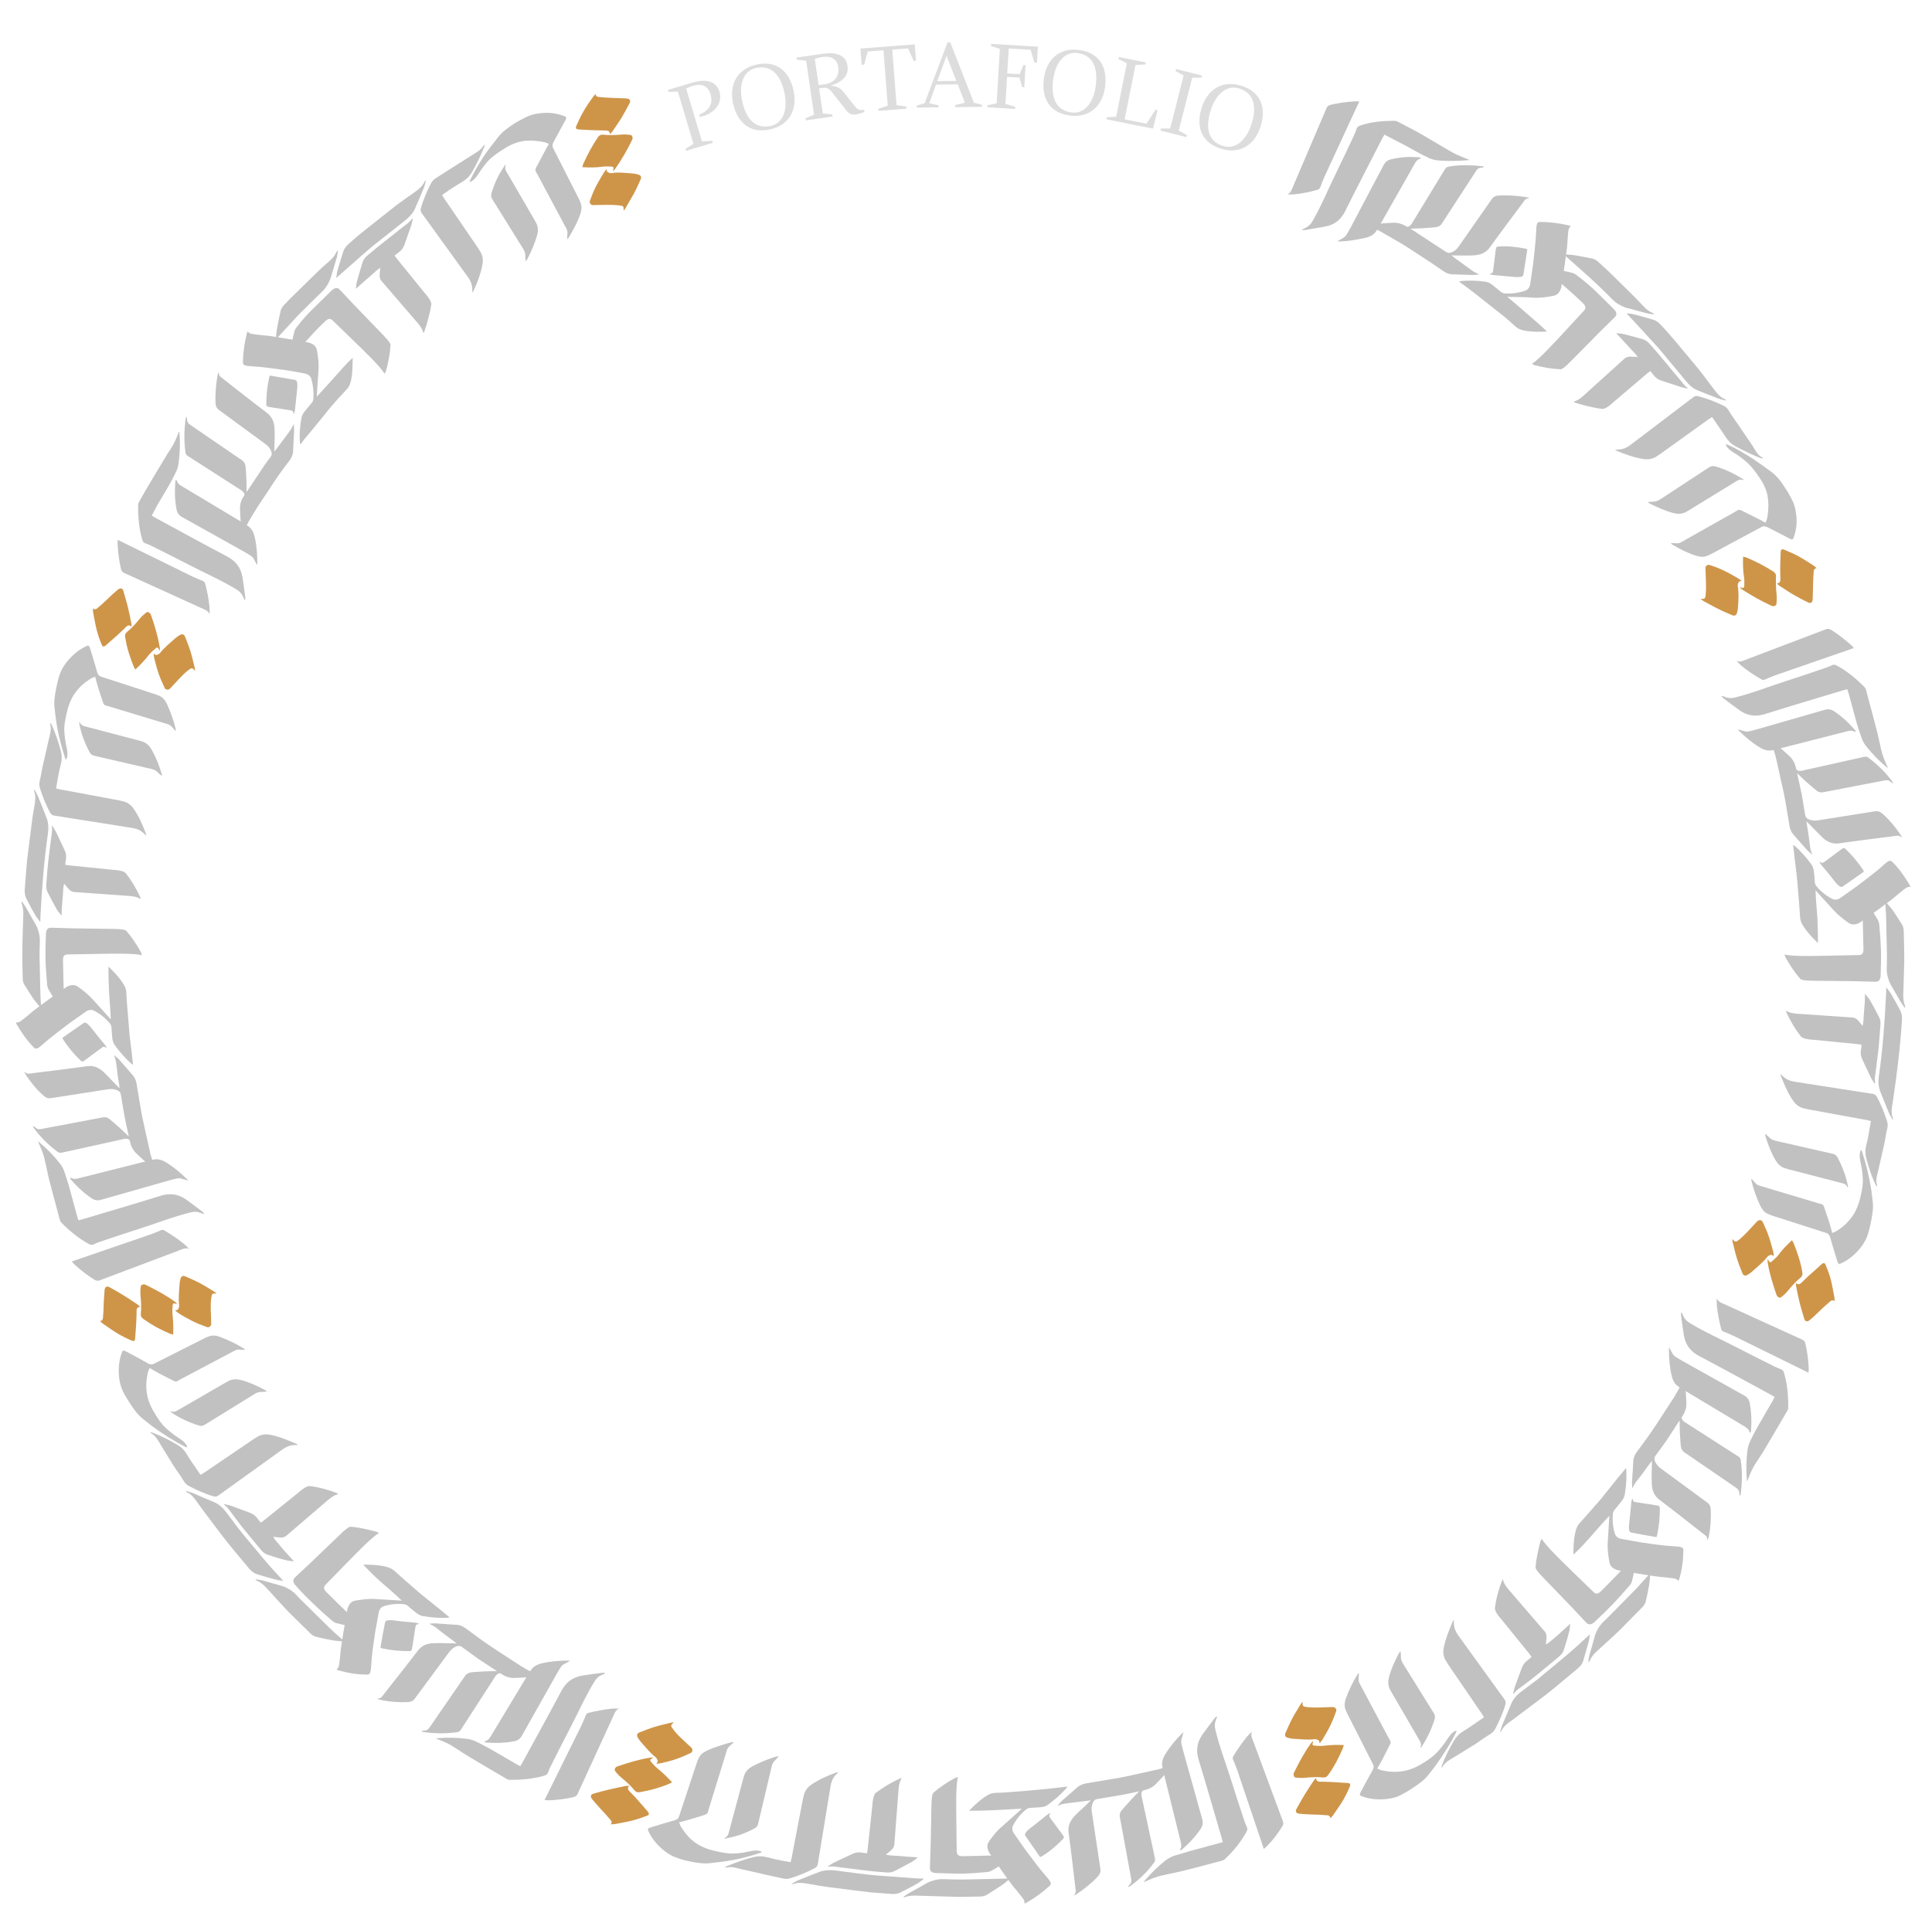 <?xml version="1.0" encoding="utf-8"?>
<!-- Generator: Adobe Illustrator 17.0.0, SVG Export Plug-In . SVG Version: 6.00 Build 0)  -->
<!DOCTYPE svg PUBLIC "-//W3C//DTD SVG 1.1//EN" "http://www.w3.org/Graphics/SVG/1.1/DTD/svg11.dtd">
<svg version="1.1" id="Capa_1" xmlns="http://www.w3.org/2000/svg" xmlns:xlink="http://www.w3.org/1999/xlink" x="0px" y="0px"
	 width="476px" height="474px" viewBox="0 0 476 474" enable-background="new 0 0 476 474" xml:space="preserve">
<g>
	<g>
		<g>
			<g>
				<g>
					<path fill="#C1C1C1" d="M115.761,44.509c1.423-2.859,3.131-5.79,5.185-8.421l1.833-2.368c0.998-1.255,2.345-2.225,3.712-3.126
						c1.08-0.678,2.216-1.306,3.376-1.845c1.267-0.588,2.61-0.823,3.92-0.909c1.772-0.139,3.468,0.129,5.006,0.682
						c0.808,0.293,0.9,0.381,0.465,1.18c-0.946,1.737-1.894,3.48-2.848,5.234c-0.327,0.593-0.407,1.032-0.135,1.566
						c4.122,8.117,1.945,3.83,6.067,11.947c0.296,0.584,0.594,1.176,0.795,1.801c0.256,0.797,0.118,1.675-0.159,2.482
						c-0.705,2.106-1.792,3.998-2.945,5.955c-0.037,0.062-0.122,0.101-0.295,0.24c0.02-0.491,0.016-0.894,0.06-1.297
						c0.05-0.463-0.03-0.867-0.245-1.264c-4.401-8.257-2.257-4.234-6.658-12.49c-0.265-0.492-0.506-0.998-0.81-1.464
						c-0.214-0.328-0.236-0.657-0.036-1.048l2.567-4.82c0.189-0.326,0.38-0.656,0.627-1.082c-0.419-0.161-0.77-0.357-1.175-0.438
						c-1.67-0.336-3.395-0.514-5.267-0.245c-1.947,0.321-3.684,1.238-5.333,2.335c-1.068,0.715-2.158,1.471-3.029,2.351
						c-1.037,1.088-1.898,2.341-2.684,3.564C116.727,44.647,115.442,45.169,115.761,44.509z"/>
					<path fill="#C1C1C1" d="M124.528,40.618c0.039,0.029,0.079,0.046,0.076,0.057c-0.377,0.936,0.138,1.565,0.529,2.239
						c2.852,4.908,3.162,5.442,6.014,10.35c0.356,0.613,0.74,1.213,1.042,1.853c0.425,0.901,0.418,1.921,0.137,2.901
						c-0.59,1.971-1.433,4.002-2.432,5.885c-0.068,0.131-0.186,0.243-0.391,0.505c-0.038-0.564-0.097-0.964-0.081-1.37
						c0.025-0.661-0.207-1.214-0.531-1.734c-3.427-5.508-4.182-6.721-7.609-12.229c-0.275-0.441-0.356-0.883-0.198-1.425
						c0.346-1.192,0.794-2.367,1.33-3.53c0.546-1.146,1.208-2.236,1.93-3.334C124.388,40.719,124.468,40.672,124.528,40.618z"/>
				</g>
				<g>
					<path fill="#C1C1C1" d="M72.274,101.939c0.065-0.606-0.268-0.753-0.738-0.823c-1.525-0.239-3.044-0.477-4.565-0.715
						l-0.865-0.15c-0.33-0.049-0.487-0.228-0.49-0.59c-0.022-2.189,0.218-4.429,0.723-6.715c0.024-0.11,0.089-0.22,0.163-0.397
						c2.067,0.362,4.107,0.72,6.151,1.078c0.45,0.081,0.54,0.438,0.58,0.824c0.041,0.385,0.05,0.786,0.008,1.185l-0.583,5.526
						c-0.025,0.238-0.128,0.481-0.194,0.723L72.274,101.939z"/>
					<path fill="#C1C1C1" d="M78.067,97.72c-0.051-0.152,0.01-0.297,0.014-0.433c0.072-2.016,0.246-3.976,0.385-5.999
						c0.129-1.721-0.091-3.363-0.386-4.991c-0.166-0.922-0.818-1.427-1.586-1.749c-0.49-0.206-1.081-0.231-1.63-0.332
						c-2.721-0.501-5.47-0.979-8.263-1.389c-1.153-0.17-2.354-0.216-3.508-0.399c-0.727-0.119-1.569-0.037-2.068-0.759
						c-0.109,0.255-0.177,0.371-0.207,0.488c-0.602,2.412-0.923,4.774-0.981,7.082c-0.011,0.464,0.202,0.723,0.592,0.818
						c0.281,0.07,0.567,0.13,0.863,0.155l2.827,0.219c1.255,0.128,2.497,0.292,3.736,0.449l2.443,0.324
						c1.576,0.236,3.17,0.534,4.777,0.838c0.785,0.147,1.39,0.577,1.606,1.285c0.457,1.524,0.644,3.176,0.531,4.932
						c-0.033,0.443-0.205,0.819-0.52,1.176c-0.551,0.626-1.07,1.281-1.603,1.924c-0.408,0.491-0.709,1.02-0.815,1.63
						c-0.358,2.075-0.565,4.089-0.368,6.154c0.011,0.136,0.088,0.257,0.129,0.368c0.346-0.465,0.644-0.895,0.97-1.301
						c0.962-1.114,3.085-3.686,5.163-6.262c2.021-2.625,4.329-4.966,5.236-5.972c0.53-0.551,0.813-1.165,0.997-1.876
						c0.316-1.22,0.419-2.705,0.45-3.891c0.043-1.174,0.029-2.026,0.029-2.026c-1.61,1.447-2.938,3.09-4.375,4.666
						C81.11,94.463,79.612,96.029,78.067,97.72z"/>
				</g>
				<g>
					<path fill="#C1C1C1" d="M60.24,147.847l-0.335-0.752c-0.32-0.807-0.867-1.358-1.59-1.799
						c-3.832-2.343-7.965-4.119-11.939-6.195c-2.988-1.565-6.017-3.052-9.033-4.562c-0.475-0.238-0.967-0.446-1.473-0.616
						c-0.418-0.14-0.673-0.417-0.809-0.877c-0.793-2.662-1.066-5.559-1.024-8.603c0.003-0.204,0.052-0.452,0.151-0.639
						c2.255-4.073,4.728-8.029,7.112-12.029c0.563-0.845,1.126-1.702,1.588-2.596c0.471-0.91,0.817-1.875,1.233-2.845
						c0.011,0.021,0.078,0.087,0.085,0.176c0.205,2.464,0.156,4.947-0.19,7.492c-0.084,0.842-0.32,1.664-0.72,2.449
						c-0.525,1.03-1.036,2.067-1.613,3.066c-1.226,2.192-2.622,4.291-3.759,6.532c-0.162,0.308-0.323,0.617-0.534,1.019
						c0.339,0.204,0.609,0.38,0.892,0.533c5.91,3.203,11.8,6.443,17.744,9.577c2.02,1.066,3.318,2.666,3.717,5.071
						c0.27,1.633,0.457,3.275,0.682,4.89c0.029,0.206-0.007,0.426-0.014,0.639L60.24,147.847z"/>
					<path fill="#C1C1C1" d="M29.003,133.04c0.425,0.209,0.692,0.34,0.958,0.471l17.541,8.611c0.793,0.387,1.627,0.693,2.443,1.037
						c0.29,0.122,0.5,0.299,0.589,0.655c0.525,1.887,0.889,3.823,1.09,5.783c0.015,0.155,0.041,1.543,0.023,1.768
						c-0.402-0.974-1.511-1.27-2.189-1.577l-18.893-8.599c-0.428-0.194-0.655-0.498-0.777-1.02
						c-0.443-1.905-0.685-3.904-0.805-5.966C28.971,133.908,28.968,133.587,29.003,133.04z"/>
					<path fill="#C1C1C1" d="M63.345,139.246c-0.338-0.609-0.626-1.131-0.911-1.645c-0.142-0.234-0.348-0.445-0.572-0.593
						c-0.592-0.389-1.201-0.753-1.819-1.101l-15.209-8.503c-0.703-0.386-1.153-0.97-1.311-1.742
						c-0.456-2.233-0.515-4.62-0.319-7.088c0.007-0.082,0.064-0.171,0.122-0.321c0.094,0.073,0.209,0.106,0.232,0.189
						c0.198,0.73,0.725,1.062,1.277,1.392l15.204,9.118c0.519,0.312,1.046,0.633,1.496,1.037c0.619,0.557,0.974,1.359,1.176,2.19
						c0.528,2.16,0.681,4.363,0.698,6.604C63.412,138.906,63.375,139.034,63.345,139.246z"/>
				</g>
				<path fill="#C1C1C1" d="M108.925,48.058c0.179,0.304,0.303,0.549,0.456,0.772c4.465,6.535,3.222,4.717,7.688,11.252
					c0.457,0.669,0.919,1.339,1.329,2.04c0.515,0.882,0.665,1.932,0.483,2.971c-0.404,2.298-1.255,4.504-2.244,6.645
					c-0.041,0.088-0.119,0.163-0.259,0.351c-0.01-0.429-0.018-0.732-0.025-1.033c-0.046-1.073-0.468-1.957-1.084-2.803
					c-5.765-7.976-5.603-7.752-11.368-15.727c-0.274-0.377-0.352-0.746-0.2-1.261c0.589-2.005,1.426-3.989,2.423-5.968
					c0.295-0.587,0.676-1.04,1.327-1.437c1.159-0.724,2.324-1.472,3.476-2.225l5.234-3.317c1.15-0.728,2.425-1.333,3.056-2.604
					l0.158,0.076c-0.025,0.139-0.027,0.28-0.08,0.416c-0.829,2.073-1.825,4.209-3.013,6.221c-0.55,0.947-1.279,1.713-2.298,2.318
					c-1.426,0.871-2.859,1.743-4.219,2.719C109.508,47.646,109.251,47.828,108.925,48.058z"/>
				<g>
					<path fill="#C1C1C1" d="M104.33,82.084c-0.174-0.437-0.276-0.865-0.496-1.209c-0.23-0.36-0.535-0.823-0.816-1.15
						c-4.387-5.092-4.647-5.392-9.034-10.484c-0.415-0.48-0.477-1.071-0.439-1.719c0.027-0.469,0.088-0.944,0.146-1.524
						c-0.83,0.476-1.384,1.116-2.015,1.646l-1.916,1.683c-0.632,0.557-1.263,1.115-2.088,1.844c0.114-0.773,0.143-1.345,0.297-1.914
						c0.409-1.519,0.885-3.046,1.347-4.582c0.197-0.654,0.593-1.175,1.156-1.664c2.888-2.497,5.959-4.773,8.923-7.18
						c0.77-0.595,1.596-1.141,2.161-1.963l0.166,0.05c-0.163,0.585-0.259,1.191-0.458,1.797c-0.54,1.53-1.083,3.069-1.624,4.604
						c-0.282,0.816-0.78,1.482-1.56,1.996c-0.278,0.184-0.529,0.413-0.852,0.669c0.213,0.299,0.361,0.529,0.531,0.741
						c3.61,4.452,3.238,3.992,6.848,8.444c0.335,0.411,1.914,2.079,1.623,3.044c-0.152,1.078-0.391,2.132-0.682,3.185
						c-0.266,1.085-0.592,2.156-0.964,3.216C104.55,81.705,104.411,81.976,104.33,82.084z"/>
					<path fill="#C1C1C1" d="M104.977,44.42c-0.229,0.765-0.349,1.374-0.593,1.964c-0.701,1.693-1.409,3.374-2.142,5.035
						c-0.511,1.194-1.434,2.091-2.526,2.987l-7.961,6.288c-2.584,2.181-5.086,4.458-7.631,6.685c-0.374,0.331-0.748,0.661-1.28,1.13
						c0.113-0.709,0.151-1.263,0.304-1.813c0.428-1.534,0.917-3.077,1.393-4.63c0.241-0.785,0.742-1.415,1.413-2.004
						c2.505-2.298,5.227-4.334,7.876-6.457l3.997-3.157c1.364-1.01,2.762-1.973,4.144-2.959c1.088-0.769,2.135-1.529,2.64-2.736
						C104.639,44.686,104.742,44.631,104.977,44.42z"/>
				</g>
				<g>
					<path fill="#C1C1C1" d="M71.412,88.363c0.152-1.275,0.28-2.556,0.491-3.85c0.155-0.951,0.39-1.914,0.645-2.875
						c0.088-0.331,0.279-0.691,0.506-0.976c1.583-2.038,2.804-3.328,4.069-4.576c1.269-1.243,2.54-2.488,4.38-4.291
						c0.114-0.112,0.224-0.231,0.345-0.334c0.725-0.616,1.313-0.655,1.865-0.075l3.645,3.886l6.546,6.775
						c1.85,1.872,2.338,2.629,2.314,3.018c-0.128,2.154-0.549,4.274-1.127,6.361c-0.028,0.102-0.273,0.549-0.337,0.676
						c-1.153-1.891-4.987-5.543-7.437-7.932l-5.292-5.135c-0.659-0.637-1.156-0.596-1.973,0.201c-2.61,2.5-2.874,2.914-5.32,5.571
						c-0.653,0.719-1.225,1.51-1.851,2.252c-0.396,0.467-0.827,0.907-1.243,1.358L71.412,88.363z"/>
					<path fill="#C1C1C1" d="M67.985,83.335c0.083-0.803,0.123-1.606,0.267-2.418c0.249-1.405,0.565-2.821,0.871-4.245
						c0.119-0.553,0.407-1.025,0.832-1.483c2.152-2.276,3.863-3.838,5.496-5.477c1.68-1.59,3.246-3.303,5.648-5.317
						c0.802-0.699,1.417-1.409,1.81-2.311c0.055-0.128,0.167-0.244,0.379-0.347c-0.117,0.626-0.178,1.252-0.355,1.872
						c-0.458,1.532-0.92,3.073-1.381,4.613c-0.102,0.338-0.224,0.699-0.386,1.035c-0.491,1.037-0.953,1.817-1.999,2.802
						c-0.179,0.171-0.37,0.353-0.556,0.532c-2.04,2.012-3.509,3.458-4.977,4.906c-1.397,1.517-2.794,3.033-4.736,5.14l-0.698,0.758
						L67.985,83.335z"/>
				</g>
				<path fill="#C1C1C1" d="M72.394,104.491c0.026,0.664,0.081,1.207,0.063,1.793c-0.082,1.653-0.165,3.312-0.246,4.973
					c-0.047,0.83-0.372,1.557-0.911,2.274c-2.271,2.931-3.497,4.82-4.736,6.699c-1.214,1.895-2.567,3.702-4.463,6.887
					c-0.833,1.419-1.898,3.086-2.213,4.762c-0.057,0.002-0.117-0.342-0.176-0.341c-0.11-0.537-0.27-1.064-0.316-1.619
					c-0.125-1.493-0.214-3.007-0.267-4.538c-0.033-1.02,0.225-2.009,0.816-2.892l0.162-0.242c0.575-0.824-1.035-1.66-1.181-1.755
					l-12.619-8.097c-0.325-0.207-0.546-0.453-0.605-0.854c-0.391-2.692-0.343-5.529,0.055-8.478
					c0.011-0.082,0.073-0.169,0.173-0.388c0.072,0.29,0.165,0.478,0.163,0.689c-0.005,0.669,0.314,1.018,0.758,1.321l12.243,8.386
					c0.4,0.273,1.061,0.558,1.341,1.521c0.112,0.481,0.22,2.414,0.29,3.857c0.04,0.831,0.004,1.81,0.026,2.796
					c0.208-0.244,0.354-0.496,0.442-0.628l2.675-4.017c0.883-1.345,1.774-2.684,2.769-3.949c0.327-0.435,0.39-0.796,0.25-1.252
					c-0.259-0.847-0.8-1.454-1.445-1.932l-11.288-8.287c-0.021-0.015-0.038-0.039-0.062-0.044c-0.736-0.467-0.968-1.074-1.003-1.942
					c-0.083-2.093,0.115-4.256,0.469-6.461c0.039-0.243,0.103-0.49,0.166-0.733c0.012-0.046,0.074-0.09,0.187-0.22
					c-0.05,0.945,0.584,1.212,1.086,1.604c3.579,2.794,7.135,5.621,10.76,8.353c1.257,0.949,1.816,2.295,1.896,3.93
					c0.075,1.537-0.032,3.107-0.046,4.643c-0.009,0.264-0.019,0.529-0.034,0.98c0.295-0.354,0.467-0.541,0.619-0.744
					c1.684-2.273,1.601-2.161,3.285-4.434C71.805,105.644,72.03,105.101,72.394,104.491z"/>
			</g>
			<g>
				<path fill="#CE9549" d="M153.645,51.912c0.025-1.078,0.059-1.182-1.28-1.321c-1.738-0.179-3.557-0.069-5.365-0.072
					c-0.316-0.006-0.624,0.047-0.93,0.029c-0.502-0.026-0.914-0.54-0.743-1.022c0.402-1.171,0.851-2.277,1.398-3.384
					c0.592-1.186,1.303-2.344,1.998-3.514c0.185-0.313,0.443-0.599,0.706-0.95c0.095,0.306,0.082,0.618,0.244,0.714
					c0.281,0.166,0.674,0.321,1.01,0.271c1.75-0.287,3.461-0.019,5.171,0.087c0.502,0.031,0.998,0.139,1.461,0.282
					c0.564,0.175,0.78,0.598,0.539,1.142c-0.531,1.195-1.058,2.39-1.678,3.538c-0.676,1.174-1.367,2.37-2.052,3.559
					C153.997,51.497,153.807,51.698,153.645,51.912z"/>
				<path fill="#CE9549" d="M150.284,33.083c-0.024-1.024-0.828-0.924-1.597-0.937c-0.979-0.023-1.953-0.046-2.923-0.069
					c-1.043-0.038-2.087-0.094-3.131-0.164c-0.698-0.047-0.902-0.286-0.633-0.898c0.503-1.146,1.027-2.301,1.67-3.423
					c0.734-1.285,1.597-2.547,2.465-3.751c0.143-0.204,0.354-0.382,0.62-0.665c0.052,0.85,0.87,0.712,1.44,0.778
					c1.055,0.122,2.146,0.138,3.218,0.189c0.996,0.048,1.998,0.058,2.979,0.128c0.759,0.055,1.066,0.501,0.732,1.148
					c-0.619,1.199-1.257,2.391-1.962,3.549c-0.704,1.157-1.501,2.274-2.254,3.397C150.762,32.582,150.556,32.772,150.284,33.083z"/>
				<path fill="#CE9549" d="M143.466,41.199c0.088-0.302,0.133-0.576,0.249-0.833c0.999-2.223,2.158-4.426,3.618-6.561
					c0.328-0.479,0.686-0.662,1.257-0.613c1.471,0.173,2.968,0.105,4.475-0.025c0.807-0.07,1.618-0.007,2.387,0.104
					c0.211,0.03,0.379,0.424,0.406,0.683c0.025,0.246-0.129,0.545-0.258,0.804c-1.166,2.342-2.428,4.582-3.962,6.747
					c-0.138,0.202-0.313,0.385-0.566,0.694c0.005-0.242-0.028-0.361,0.016-0.458c0.218-0.492-0.002-0.683-0.501-0.688
					c-0.677-0.006-1.359-0.087-2.038,0.014C146.851,41.32,145.196,41.291,143.466,41.199z"/>
			</g>
		</g>
		<g>
			<g>
				<g>
					<path fill="#C1C1C1" d="M16.087,186.94c-1.012-3.024-1.831-6.293-2.303-9.619l-0.359-2.964c-0.176-1.591,0.119-3.22,0.434-4.83
						c0.264-1.249,0.525-2.528,1.011-3.713c0.501-1.305,1.303-2.416,2.186-3.396c1.202-1.336,2.533-2.367,3.989-3.074
						c0.765-0.371,0.891-0.374,1.166,0.505c0.596,1.907,1.177,3.808,1.708,5.717c0.179,0.647,0.43,1.012,1.001,1.196
						c8.66,2.81,4.086,1.325,12.746,4.135c0.623,0.203,1.253,0.409,1.834,0.708c0.742,0.381,1.257,1.096,1.622,1.857
						c0.901,1.957,1.672,4.121,2.194,6.305c0.017,0.069-0.016,0.157-0.042,0.377c-0.332-0.36-0.617-0.641-0.87-0.956
						c-0.291-0.362-0.632-0.589-1.064-0.718c-8.955-2.71-4.592-1.389-13.546-4.1c-0.534-0.16-1.063-0.346-1.609-0.459
						c-0.385-0.08-0.627-0.295-0.768-0.714c-0.576-1.734-1.195-3.496-1.664-5.238c-0.093-0.362-0.186-0.729-0.306-1.202
						c-0.414,0.181-0.805,0.291-1.154,0.519c-1.464,0.929-2.772,2.038-3.841,3.573c-1.135,1.61-1.749,3.477-2.146,5.416
						c-0.241,1.264-0.542,2.551-0.467,3.806c0.064,1.508,0.311,2.996,0.622,4.417C16.873,186.354,16.326,187.631,16.087,186.94z"/>
					<path fill="#C1C1C1" d="M19.53,177.982c0.048-0.007,0.089-0.024,0.094-0.013c0.39,0.925,1.2,1.005,1.953,1.203
						c5.49,1.444,6.087,1.601,11.577,3.045c0.685,0.181,1.382,0.332,2.047,0.57c0.938,0.335,1.649,1.058,2.141,1.947
						c1.075,1.832,1.83,3.84,2.471,5.878c0.044,0.14,0.039,0.302,0.077,0.633c-0.425-0.371-0.749-0.611-1.025-0.907
						c-0.448-0.484-1.004-0.708-1.6-0.847c-6.321-1.459-7.714-1.781-14.035-3.239c-0.506-0.115-0.875-0.37-1.146-0.865
						c-1.157-2.161-2.116-4.604-2.571-7.159C19.501,178.153,19.525,178.063,19.53,177.982z"/>
				</g>
				<g>
					<path fill="#C1C1C1" d="M26.148,258.28c-0.396-0.472-0.732-0.34-1.108-0.057l-3.672,2.726l-0.706,0.507
						c-0.263,0.199-0.502,0.184-0.768-0.068c-1.598-1.525-3.092-3.267-4.357-5.235c-0.058-0.095-0.087-0.219-0.157-0.396
						c1.74-1.212,3.458-2.409,5.178-3.608c0.381-0.263,0.691-0.074,0.986,0.17c0.295,0.243,0.579,0.52,0.824,0.831
						c1.14,1.451,2.252,2.896,3.479,4.312c0.156,0.185,0.262,0.429,0.391,0.646L26.148,258.28z"/>
					<path fill="#C1C1C1" d="M27.289,251.193c-0.141-0.072-0.197-0.216-0.289-0.316l-4.077-4.498
						c-1.184-1.301-2.419-2.307-3.78-3.246c-0.759-0.533-1.578-0.427-2.354-0.109c-0.496,0.202-0.939,0.605-1.403,0.923
						c-2.332,1.579-4.574,3.189-6.784,4.876c-0.917,0.697-1.778,1.515-2.705,2.203c-0.582,0.431-1.116,1.085-1.982,0.93
						c0.097,0.257,0.128,0.388,0.188,0.492c1.25,2.129,2.601,4.031,4.226,5.695c0.328,0.334,0.664,0.365,1.004,0.156
						c0.244-0.15,0.487-0.309,0.71-0.501c0.697-0.612,1.421-1.254,2.159-1.849c0.993-0.801,2-1.568,3.003-2.336l1.985-1.506
						l3.955-2.797c0.647-0.452,1.376-0.578,2.041-0.234c1.444,0.748,2.749,1.779,3.861,3.104c0.282,0.336,0.417,0.724,0.436,1.202
						c0.043,0.833,0.093,1.667,0.189,2.497c0.076,0.633,0.253,1.218,0.624,1.723c1.259,1.713,2.617,3.272,4.136,4.6
						c0.101,0.089,0.24,0.12,0.346,0.169c-0.069-0.575-0.147-1.092-0.19-1.612c-0.061-0.733-0.198-1.928-0.374-3.349
						c-0.09-0.71-0.189-1.478-0.289-2.273c-0.065-0.798-0.133-1.625-0.199-2.449c-0.26-3.298-0.564-6.568-0.597-7.924
						c0-0.764-0.221-1.399-0.581-2.032c-1.233-2.161-3.817-4.515-3.817-4.515c-0.031,2.162,0.058,4.264,0.144,6.396
						C26.995,246.746,27.236,248.901,27.289,251.193z"/>
				</g>
				<g>
					<path fill="#C1C1C1" d="M50.207,299.204l-0.772-0.293c-0.801-0.342-1.579-0.342-2.402-0.142
						c-4.367,1.061-8.541,2.735-12.816,4.084c-3.218,1.011-6.408,2.108-9.608,3.179c-0.503,0.168-0.999,0.371-1.476,0.609
						c-0.393,0.197-0.771,0.182-1.195-0.044c-2.458-1.314-4.715-3.16-6.857-5.336c-0.136-0.148-0.267-0.36-0.322-0.565l-1.8-6.751
						l-0.894-3.376l-0.743-3.413c-0.216-0.992-0.441-1.991-0.762-2.947c-0.327-0.973-0.781-1.895-1.19-2.871
						c0.022,0.007,0.118,0.007,0.186,0.064c1.915,1.587,3.681,3.363,5.259,5.4c0.511,0.661,0.9,1.413,1.144,2.257
						c0.325,1.106,0.744,2.19,1.046,3.303l1.976,7.273c0.086,0.337,0.19,0.67,0.332,1.102c0.383-0.097,0.699-0.164,1.006-0.255
						c6.44-1.925,12.893-3.81,19.309-5.808c2.182-0.678,4.235-0.47,6.232,0.941c1.356,0.958,2.66,1.983,3.971,2.96
						c0.167,0.124,0.298,0.305,0.447,0.46L50.207,299.204z"/>
					<path fill="#C1C1C1" d="M17.672,310.879c0.448-0.154,0.729-0.251,1.01-0.346l18.482-6.346c0.834-0.287,1.639-0.663,2.458-0.999
						c0.291-0.12,0.565-0.142,0.882,0.045c1.639,0.983,3.319,2.074,4.834,3.319c0.121,0.098,1.123,1.059,1.27,1.23
						c-0.974-0.402-1.967,0.175-2.662,0.439l-19.424,7.319c-0.44,0.166-0.815,0.113-1.272-0.17
						c-1.661-1.033-3.258-2.269-4.793-3.644C18.24,311.522,18.045,311.286,17.672,310.879z"/>
					<path fill="#C1C1C1" d="M46.299,290.939c-0.656-0.194-1.212-0.387-1.779-0.524c-0.267-0.065-0.562-0.068-0.827-0.013
						c-0.694,0.145-1.382,0.319-2.064,0.512l-16.759,4.771c-0.769,0.225-1.505,0.132-2.169-0.299
						c-1.922-1.248-3.676-2.886-5.309-4.76c-0.054-0.062-0.077-0.165-0.144-0.312c0.118-0.015,0.223-0.074,0.298-0.031
						c0.662,0.373,1.269,0.235,1.893,0.076l17.191-4.335c0.588-0.148,1.186-0.294,1.792-0.328c0.834-0.046,1.658,0.267,2.396,0.709
						c1.913,1.148,3.627,2.583,5.217,4.157C46.121,290.646,46.179,290.765,46.299,290.939z"/>
				</g>
				<path fill="#C1C1C1" d="M13.81,194.297c0.342,0.088,0.602,0.171,0.868,0.221c7.782,1.446,5.616,1.043,13.398,2.489
					c0.798,0.148,1.598,0.293,2.382,0.497c0.987,0.257,1.834,0.891,2.435,1.752c1.335,1.905,2.259,4.058,3.084,6.269
					c0.037,0.091,0.04,0.201,0.083,0.433c-0.322-0.297-0.549-0.506-0.775-0.714c-0.795-0.724-1.712-1.048-2.748-1.208
					c-9.719-1.538-9.446-1.496-19.166-3.034c-0.461-0.072-0.775-0.278-1.03-0.747c-0.991-1.829-1.79-3.821-2.472-5.921
					c-0.202-0.623-0.251-1.212-0.065-1.952c0.337-1.327,0.487-2.71,0.821-4.047l1.381-6.044c0.298-1.328,0.806-2.651,0.284-4.012
					l0.166-0.058c0.078,0.116,0.18,0.217,0.243,0.351c0.964,2.071,1.697,4.268,2.291,6.531c0.277,1.057,0.299,2.113,0.002,3.261
					c-0.449,1.614-0.725,3.268-1.001,4.92C13.935,193.593,13.881,193.903,13.81,194.297z"/>
				<g>
					<path fill="#C1C1C1" d="M34.67,221.546c-0.43-0.185-0.801-0.414-1.2-0.5c-0.416-0.09-0.959-0.201-1.388-0.232
						c-6.704-0.478-7.1-0.507-13.805-0.985c-0.633-0.044-1.09-0.417-1.517-0.9c-0.309-0.35-0.597-0.728-0.961-1.178
						c-0.262,0.923-0.213,1.767-0.294,2.587l-0.197,2.543c-0.076,0.839-0.125,1.68-0.14,2.782c-0.487-0.626-0.887-1.051-1.193-1.561
						c-0.768-1.36-1.493-2.772-2.236-4.182c-0.316-0.6-0.396-1.249-0.335-1.991c0.17-1.902,0.274-3.81,0.486-5.707l0.706-5.685
						c0.12-0.967,0.37-1.93,0.137-2.917l0.149-0.084c0.326,0.532,0.694,1.028,0.97,1.596c0.688,1.46,1.38,2.929,2.069,4.394
						c0.37,0.775,0.482,1.596,0.285,2.51c-0.07,0.326-0.089,0.665-0.14,1.074c0.363,0.06,0.629,0.118,0.9,0.146
						c5.702,0.579,5.114,0.519,10.816,1.099c0.536,0.052,2.805,0.107,3.32,0.997c1.371,1.739,2.477,3.667,3.424,5.686
						C34.564,221.124,34.653,221.413,34.67,221.546z"/>
					<path fill="#C1C1C1" d="M8.435,194.528c0.376,0.701,0.718,1.216,0.959,1.804c0.693,1.689,1.37,3.376,2.016,5.064
						c0.499,1.206,0.599,2.511,0.414,3.91c-0.973,6.697-1.487,13.448-1.845,20.201c-0.014,0.5-0.027,0.998-0.047,1.707
						c-0.441-0.581-0.819-0.998-1.116-1.495c-0.853-1.389-1.592-2.821-2.324-4.253c-0.377-0.724-0.458-1.523-0.389-2.413
						c0.276-3.386,0.462-6.78,0.954-10.144l0.639-5.055c0.201-1.687,0.428-3.37,0.755-5.037c0.234-1.311,0.445-2.589-0.045-3.798
						C8.382,194.954,8.416,194.843,8.435,194.528z"/>
				</g>
				<g>
					<path fill="#C1C1C1" d="M15.942,249.316c-0.824-1.006-1.669-1.998-2.466-3.057c-0.577-0.78-1.055-1.627-1.545-2.485
						c-0.167-0.296-0.279-0.686-0.313-1.048c-0.458-5.125-0.503-7.095-0.315-12.243c0.004-0.16,0.001-0.321,0.016-0.48
						c0.093-0.948,0.487-1.393,1.288-1.376l5.326,0.154l9.423,0.133c2.634,0.008,3.511,0.195,3.764,0.485
						c1.406,1.609,2.576,3.402,3.61,5.281c0.048,0.092,0.186,0.58,0.242,0.715c-2.172-0.515-7.449-0.369-10.878-0.317l-7.37,0.134
						c-0.916,0.019-1.226,0.4-1.204,1.54c0.084,3.611,0.096,4.092,0.18,7.703c0.012,0.971,0.179,1.934,0.301,2.899
						c0.069,0.609,0.091,1.223,0.135,1.835L15.942,249.316z"/>
					<path fill="#C1C1C1" d="M9.923,248.204c-0.527-0.623-1.084-1.217-1.576-1.891c-0.807-1.166-1.554-2.39-2.326-3.612
						c-0.298-0.475-0.418-1.012-0.431-1.635c-0.203-6.263-0.056-9.254,0.15-15.514c0.035-1.063-0.07-2.001-0.402-2.915
						c-0.05-0.129-0.051-0.29,0.029-0.513c0.354,0.524,0.747,1.008,1.054,1.571c0.804,1.407,1.614,2.823,2.423,4.237
						c0.176,0.311,0.33,0.651,0.451,1.002c0.369,1.079,0.581,1.956,0.515,3.392c-0.009,0.247-0.02,0.512-0.03,0.77
						c-0.123,2.864,0.053,4.926,0.059,6.987c0.066,2.06,0.049,4.124,0.205,6.985l0.073,1.027L9.923,248.204z"/>
				</g>
				<path fill="#C1C1C1" d="M28.088,259.99c0.495,0.449,0.951,0.789,1.333,1.218c1.074,1.23,2.153,2.463,3.232,3.699
					c0.556,0.619,0.867,1.359,1.011,2.244c0.619,3.654,0.951,5.883,1.373,8.093c0.487,2.198,0.974,4.397,1.776,8.016
					c0.319,1.615,0.855,3.52,1.813,4.928c-0.04,0.042-0.328-0.158-0.368-0.116c-0.462-0.3-0.954-0.558-1.384-0.915
					c-1.147-0.965-2.344-1.954-3.391-3.016c-0.717-0.704-1.18-1.597-1.427-2.631l-0.062-0.285c-0.194-0.985-1.92-0.437-2.09-0.398
					l-14.64,3.227c-0.376,0.085-0.708,0.068-1.037-0.173c-2.179-1.622-4.304-3.626-5.981-6.014
					c-0.048-0.066-0.063-0.172-0.141-0.399c0.251,0.155,0.446,0.221,0.589,0.372c0.454,0.478,0.925,0.499,1.452,0.398l14.581-2.76
					c0.476-0.091,1.149-0.359,2.008,0.126c0.384,0.267,1.857,1.548,2.951,2.514c0.627,0.556,1.309,1.27,2.036,1.948
					c-0.03-0.319-0.111-0.599-0.145-0.754c-0.749-3.131-1.272-6.306-1.782-9.482c-0.088-0.536-0.308-0.835-0.734-1.057
					c-0.794-0.413-1.609-0.456-2.403-0.337l-13.837,2.155c-0.024,0.004-0.054,0-0.074,0.013c-0.85,0.192-1.45-0.071-2.101-0.657
					c-1.608-1.406-2.912-3.084-4.182-4.896c-0.139-0.2-0.263-0.419-0.385-0.638c-0.024-0.042-0.009-0.117-0.016-0.289
					c0.615,0.704,1.256,0.443,1.887,0.364c4.505-0.567,9.015-1.093,13.511-1.737c1.559-0.222,2.888,0.334,4.069,1.435
					c1.09,1.039,2.118,2.221,3.242,3.309c0.185,0.192,0.371,0.385,0.687,0.713c-0.052-0.458-0.068-0.711-0.111-0.961
					c-0.495-2.787-0.352-2.665-0.75-5.467C28.52,261.217,28.286,260.675,28.088,259.99z"/>
			</g>
			<g>
				<path fill="#CE9549" d="M48.069,165.322c-0.733-0.775-0.781-0.871-1.856-0.031c-1.358,1.103-2.496,2.494-3.745,3.782
					c-0.215,0.224-0.411,0.475-0.64,0.677c-0.38,0.335-1.038,0.263-1.252-0.196c-0.513-1.1-1.025-2.216-1.439-3.39
					c-0.437-1.262-0.81-2.603-1.133-3.915c-0.082-0.35-0.096-0.731-0.148-1.162c0.282,0.149,0.491,0.376,0.676,0.331
					c0.322-0.079,0.715-0.246,0.926-0.517c1.102-1.416,2.46-2.455,3.72-3.601c0.37-0.336,0.792-0.614,1.214-0.843
					c0.516-0.279,0.968-0.134,1.188,0.424c0.485,1.226,0.973,2.447,1.363,3.702c0.403,1.3,0.696,2.641,1.029,3.951
					C48.036,164.785,48.038,165.059,48.069,165.322z"/>
				<path fill="#CE9549" d="M32.415,154.435c-0.747-0.708-1.235-0.063-1.776,0.477c-0.697,0.693-1.426,1.351-2.157,2.005
					c-0.774,0.708-1.613,1.384-2.366,2.087c-0.513,0.467-0.825,0.441-1.079-0.184c-0.497-1.18-0.887-2.343-1.213-3.585
					c-0.362-1.415-0.608-2.901-0.883-4.379c-0.046-0.247-0.028-0.523-0.044-0.912c0.644,0.564,1.111-0.116,1.554-0.476
					c0.819-0.666,1.588-1.432,2.368-2.161c0.708-0.683,1.454-1.372,2.23-2.002c0.597-0.489,1.134-0.39,1.339,0.295
					c0.376,1.267,0.73,2.544,1.087,3.874c0.337,1.319,0.582,2.679,0.861,4.011C32.388,153.74,32.382,154.022,32.415,154.435z"/>
				<path fill="#CE9549" d="M33.351,164.99c-0.156-0.276-0.322-0.503-0.427-0.769c-0.456-1.146-0.88-2.316-1.256-3.519
					c-0.358-1.197-0.617-2.409-0.838-3.672c-0.096-0.566,0.038-0.945,0.487-1.309c1.143-0.927,2.133-2.042,3.086-3.209
					c0.51-0.624,1.117-1.159,1.729-1.629c0.168-0.13,0.566,0.029,0.769,0.193c0.193,0.157,0.299,0.477,0.395,0.754
					c0.854,2.484,1.606,4.983,2.047,7.595c0.04,0.238,0.04,0.49,0.071,0.882c-0.165-0.174-0.272-0.233-0.309-0.332
					c-0.184-0.498-0.478-0.478-0.845-0.132c-0.498,0.468-1.052,0.89-1.476,1.437C35.716,162.638,34.624,163.825,33.351,164.99z"/>
			</g>
		</g>
		<g>
			<g>
				<g>
					<path fill="#C1C1C1" d="M45.839,356.644c-2.853-1.433-5.672-3.215-8.406-5.211l-2.336-1.856
						c-1.242-1.007-2.175-2.375-3.082-3.741c-0.694-1.071-1.39-2.172-1.902-3.346c-0.564-1.28-0.775-2.633-0.839-3.952
						c-0.088-1.794,0.132-3.465,0.67-4.991c0.282-0.801,0.37-0.892,1.184-0.463c1.766,0.934,3.518,1.876,5.237,2.858
						c0.583,0.333,1.018,0.417,1.553,0.146c8.13-4.1,3.835-1.934,11.965-6.034c0.586-0.294,1.178-0.591,1.802-0.789
						c0.795-0.252,1.664-0.107,2.46,0.177c2.021,0.753,4.103,1.744,5.999,2.934c0.061,0.038,0.099,0.124,0.234,0.298
						c-0.488-0.023-0.888-0.022-1.289-0.068c-0.46-0.053-0.863,0.025-1.26,0.239c-8.268,4.378-4.24,2.244-12.508,6.622
						c-0.492,0.263-1,0.503-1.466,0.805c-0.33,0.214-0.653,0.232-1.047,0.032c-1.617-0.833-3.315-1.638-4.875-2.547
						c-0.32-0.193-0.645-0.387-1.063-0.638c-0.167,0.42-0.367,0.773-0.454,1.18c-0.386,1.691-0.514,3.388-0.207,5.238
						c0.324,1.944,1.198,3.704,2.275,5.364c0.689,1.082,1.438,2.176,2.37,3.018c1.102,1.03,2.318,1.915,3.533,2.709
						C45.988,355.674,46.493,356.969,45.839,356.644z"/>
					<path fill="#C1C1C1" d="M41.983,347.859c0.029-0.039,0.047-0.08,0.047-0.08c0.938,0.389,1.569-0.126,2.244-0.515
						c4.916-2.838,5.451-3.147,10.368-5.985c0.614-0.354,1.215-0.737,1.856-1.036c0.901-0.421,1.908-0.405,2.92-0.14
						c2.046,0.55,3.99,1.45,5.872,2.453c0.129,0.069,0.24,0.188,0.498,0.397c-0.562,0.035-0.96,0.091-1.364,0.074
						c-0.657-0.029-1.21,0.201-1.731,0.522c-5.519,3.411-6.734,4.162-12.251,7.574c-0.442,0.274-0.882,0.352-1.421,0.19
						c-2.345-0.72-4.704-1.804-6.875-3.269C42.082,348.001,42.035,347.92,41.983,347.859z"/>
				</g>
				<g>
					<path fill="#C1C1C1" d="M103.17,400.276c-0.61-0.06-0.758,0.271-0.827,0.737c-0.236,1.515-0.47,3.023-0.705,4.534l-0.147,0.86
						c-0.048,0.327-0.228,0.484-0.592,0.49c-2.208,0.037-4.465-0.188-6.77-0.674c-0.112-0.024-0.222-0.087-0.401-0.16
						c0.324-2.051,0.751-4.15,1.136-6.194c0.088-0.456,0.44-0.539,0.82-0.572c0.379-0.032,0.774-0.034,1.165,0.017
						c1.802,0.265,3.711,0.388,5.536,0.584c0.24,0.023,0.487,0.123,0.728,0.188L103.17,400.276z"/>
					<path fill="#C1C1C1" d="M98.982,394.456c-0.151,0.048-0.291-0.016-0.426-0.024l-6.034-0.363
						c-1.727-0.126-3.415,0.137-5.012,0.393c-0.911,0.151-1.419,0.802-1.751,1.576c-0.211,0.494-0.245,1.093-0.354,1.648
						c-0.491,2.7-0.959,5.428-1.36,8.199c-0.165,1.144-0.206,2.337-0.385,3.481c-0.113,0.718-0.036,1.563-0.76,2.06
						c0.249,0.117,0.362,0.188,0.478,0.221c1.183,0.33,2.354,0.59,3.513,0.779c1.176,0.17,2.362,0.245,3.522,0.27
						c0.467,0.008,0.727-0.205,0.823-0.593c0.069-0.279,0.13-0.564,0.154-0.858l0.211-2.806c0.115-1.237,0.303-2.501,0.48-3.757
						l0.36-2.476l0.861-4.786c0.143-0.779,0.575-1.381,1.289-1.601c1.549-0.478,3.195-0.654,4.909-0.485
						c0.435,0.044,0.801,0.227,1.148,0.556c0.605,0.576,1.288,1.061,1.931,1.593c0.496,0.4,1.031,0.695,1.646,0.797
						c2.089,0.343,4.143,0.507,6.15,0.393c0.134-0.007,0.254-0.083,0.364-0.121c-0.45-0.364-0.867-0.68-1.261-1.022
						c-1.099-0.98-3.749-3.01-6.3-5.116c-2.489-2.178-4.967-4.331-5.96-5.254c-0.556-0.523-1.192-0.784-1.878-0.997
						c-2.382-0.685-5.859-0.558-5.859-0.558c1.501,1.555,2.973,3.06,4.595,4.449C95.696,391.445,97.335,392.86,98.982,394.456z"/>
				</g>
				<g>
					<path fill="#C1C1C1" d="M149.048,412.428l-0.755,0.336c-0.809,0.321-1.364,0.868-1.807,1.591
						c-2.355,3.827-4.142,7.954-6.229,11.922c-1.574,2.983-3.069,6.008-4.588,9.02c-0.239,0.474-0.449,0.966-0.619,1.471
						c-0.14,0.416-0.419,0.671-0.88,0.809c-2.67,0.797-5.574,1.075-8.626,1.038c-0.207,0.001-0.451-0.055-0.633-0.165l-6.024-3.544
						c-2.006-1.184-4.026-2.344-5.952-3.659c-0.849-0.556-1.71-1.113-2.609-1.569c-0.915-0.464-1.884-0.805-2.86-1.214
						c0.021-0.011,0.088-0.078,0.177-0.086c2.473-0.212,4.975-0.184,7.524,0.161c0.831,0.107,1.622,0.389,2.403,0.796
						c1.033,0.52,2.074,1.025,3.076,1.597l6.515,3.792c0.3,0.176,0.615,0.325,1.018,0.538c0.205-0.339,0.382-0.608,0.535-0.89
						c3.22-5.901,6.477-11.782,9.628-17.717c1.072-2.017,2.677-3.315,5.09-3.718c1.639-0.273,3.285-0.465,4.906-0.693
						c0.206-0.029,0.427,0.007,0.641,0.012L149.048,412.428z"/>
					<path fill="#C1C1C1" d="M134.154,443.621c0.21-0.425,0.342-0.69,0.473-0.957l8.663-17.516c0.39-0.792,0.698-1.625,1.043-2.439
						c0.122-0.29,0.3-0.499,0.658-0.588c1.846-0.434,3.813-0.853,5.769-1.04c0.155-0.015,1.546-0.042,1.772-0.023
						c-0.976,0.402-1.275,1.51-1.584,2.188l-8.651,18.868c-0.195,0.428-0.5,0.654-1.024,0.776c-1.904,0.433-3.921,0.708-5.966,0.783
						C135.01,443.677,134.705,443.647,134.154,443.621z"/>
					<path fill="#C1C1C1" d="M140.447,409.318c-0.602,0.323-1.133,0.576-1.631,0.878c-0.235,0.142-0.447,0.348-0.596,0.573
						c-0.391,0.591-0.757,1.199-1.107,1.817l-8.547,15.185c-0.389,0.702-0.975,1.152-1.75,1.313
						c-2.242,0.462-4.638,0.529-7.116,0.342c-0.082-0.006-0.171-0.063-0.322-0.121c0.074-0.094,0.106-0.209,0.19-0.231
						c0.732-0.199,1.066-0.726,1.399-1.277l9.161-15.178c0.314-0.518,0.635-1.044,1.043-1.494c0.56-0.619,1.365-0.976,2.199-1.179
						c2.165-0.528,4.39-0.711,6.624-0.708C140.116,409.235,140.239,409.279,140.447,409.318z"/>
				</g>
				<path fill="#C1C1C1" d="M49.411,363.463c0.305-0.178,0.549-0.301,0.772-0.453c6.548-4.447,4.725-3.209,11.274-7.655
					c0.671-0.456,1.342-0.916,2.043-1.323c0.883-0.511,1.928-0.654,2.956-0.462c2.297,0.409,4.398,1.342,6.631,2.267
					c0.09,0.039,0.168,0.116,0.361,0.252c-0.436,0.015-0.744,0.024-1.049,0.034c-1.089,0.055-1.98,0.478-2.828,1.092
					c-7.993,5.743-7.768,5.58-15.761,11.323c-0.378,0.273-0.752,0.352-1.276,0.207c-1.996-0.598-3.946-1.464-5.902-2.481
					c-0.58-0.302-1.025-0.688-1.41-1.348c-0.688-1.184-1.53-2.285-2.293-3.433l-3.247-5.277c-0.718-1.156-1.282-2.457-2.606-3.057
					l0.073-0.156c0.142,0.024,0.285,0.025,0.423,0.076c2.136,0.796,4.194,1.845,6.201,3.039c0.938,0.557,1.692,1.296,2.283,2.322
					c0.82,1.46,1.85,2.788,2.775,4.182C49.009,362.873,49.185,363.133,49.411,363.463z"/>
				<g>
					<path fill="#C1C1C1" d="M83.386,368.184c-0.435,0.17-0.858,0.267-1.202,0.485c-0.359,0.228-0.822,0.53-1.15,0.81
						c-5.104,4.373-5.406,4.631-10.51,9.004c-0.481,0.414-1.065,0.468-1.706,0.422c-0.463-0.033-0.932-0.102-1.504-0.168
						c0.456,0.846,1.08,1.416,1.592,2.061c0.538,0.657,1.065,1.326,1.652,1.942c0.57,0.62,1.14,1.24,1.886,2.051
						c-0.783-0.106-1.362-0.132-1.938-0.279c-1.557-0.379-3.073-0.866-4.572-1.364c-0.643-0.207-1.152-0.616-1.626-1.19
						l-3.656-4.409c-1.234-1.457-2.33-3.024-3.502-4.529c-0.589-0.776-1.082-1.641-1.936-2.182l0.048-0.163
						c0.603,0.152,1.211,0.247,1.803,0.459c1.507,0.56,3.025,1.124,4.536,1.686c0.811,0.287,1.438,0.816,1.971,1.58
						c0.19,0.273,0.426,0.518,0.689,0.834c0.3-0.212,0.532-0.359,0.744-0.53c4.462-3.597,4.002-3.226,8.464-6.823
						c0.412-0.334,2.081-1.905,3.064-1.626c2.187,0.283,4.317,0.887,6.396,1.669C83.015,367.956,83.281,368.102,83.386,368.184z"/>
					<path fill="#C1C1C1" d="M45.747,367.411c0.757,0.236,1.36,0.362,1.943,0.613c1.683,0.711,3.301,1.466,5.026,2.156
						c1.207,0.504,2.18,1.372,3.026,2.501l3.05,4.053c1.031,1.339,2.148,2.611,3.22,3.918c2.175,2.59,4.291,5.23,6.631,7.675
						c0.338,0.368,0.676,0.735,1.156,1.257c-0.719-0.107-1.278-0.14-1.836-0.288c-1.551-0.415-3.13-0.875-4.685-1.353
						c-0.772-0.254-1.388-0.769-1.958-1.454c-2.146-2.631-4.404-5.174-6.457-7.878c-2.039-2.715-4.118-5.402-6.107-8.152
						c-0.749-1.1-1.491-2.16-2.684-2.678C46.007,367.753,45.953,367.65,45.747,367.411z"/>
				</g>
				<g>
					<path fill="#C1C1C1" d="M89.607,401.081c-1.287-0.142-2.581-0.26-3.887-0.46c-0.957-0.153-1.943-0.363-2.893-0.631
						c-0.324-0.096-0.676-0.296-0.953-0.532c-1.955-1.67-3.267-2.871-4.546-4.104c-1.277-1.237-2.557-2.472-4.278-4.391
						c-0.109-0.118-0.223-0.231-0.323-0.355c-0.595-0.745-0.623-1.342-0.042-1.892l3.896-3.634l6.798-6.53
						c1.88-1.846,2.633-2.328,3.017-2.299c2.143,0.144,4.149,0.679,6.295,1.203c0.104,0.027,0.558,0.265,0.687,0.327
						c-1.902,1.156-5.562,4.977-7.959,7.418l-5.149,5.275c-0.639,0.657-0.594,1.149,0.216,1.951c2.575,2.533,2.889,2.9,5.513,5.382
						c0.728,0.643,1.53,1.203,2.282,1.819c0.474,0.388,0.919,0.814,1.376,1.222L89.607,401.081z"/>
					<path fill="#C1C1C1" d="M84.552,404.512c-0.81-0.076-1.62-0.111-2.44-0.249c-1.423-0.231-2.852-0.537-4.235-0.89
						c-0.543-0.131-1.003-0.431-1.447-0.87c-2.23-2.2-3.878-3.825-5.524-5.45c-1.59-1.681-3.142-3.398-5.249-5.714
						c-0.714-0.789-1.437-1.391-2.353-1.774c-0.129-0.054-0.249-0.163-0.354-0.372c0.634,0.111,1.268,0.168,1.897,0.339
						c1.554,0.443,3.116,0.888,4.678,1.332c0.343,0.099,0.689,0.234,1.02,0.402c1.014,0.514,1.776,0.995,2.731,2.07
						c0.165,0.183,0.344,0.38,0.517,0.571c2.041,2.011,3.509,3.46,4.977,4.907c1.472,1.444,2.911,2.923,5.079,4.799l0.769,0.687
						L84.552,404.512z"/>
				</g>
				<path fill="#C1C1C1" d="M105.742,400.139c0.665-0.025,1.227-0.102,1.797-0.063c1.645,0.102,3.245,0.272,4.919,0.328
					c0.835,0.041,1.568,0.36,2.291,0.89c5.932,4.445,7.346,5.202,13.549,9.256c1.4,0.864,3.091,1.889,4.767,2.205
					c0.002,0.057-0.344,0.119-0.342,0.176c-0.54,0.112-1.068,0.274-1.626,0.321c-1.494,0.123-3.03,0.242-4.546,0.267
					c-1.001,0.001-1.957-0.312-2.857-0.876l-0.244-0.16c-0.829-0.568-1.669,1.039-1.763,1.184l-8.133,12.594
					c-0.208,0.325-0.455,0.546-0.858,0.606c-2.696,0.389-5.575,0.395-8.499-0.046c-0.08-0.013-0.165-0.079-0.379-0.186
					c0.287-0.066,0.472-0.155,0.679-0.147c0.657,0.023,1.007-0.292,1.31-0.735l8.421-12.22c0.276-0.401,0.559-1.056,1.527-1.34
					c0.483-0.114,2.426-0.231,3.878-0.308c0.836-0.043,1.819-0.013,2.811-0.04c-0.246-0.207-0.499-0.349-0.632-0.436l-4.039-2.639
					l-3.899-2.842c-0.438-0.322-0.802-0.383-1.26-0.241c-0.852,0.263-1.462,0.804-1.942,1.447l-8.32,11.263
					c-0.015,0.021-0.039,0.038-0.044,0.062c-0.469,0.734-1.08,0.967-1.953,1.007c-2.104,0.093-4.299-0.068-6.442-0.509
					c-0.239-0.045-0.48-0.116-0.719-0.186c-0.046-0.013-0.088-0.078-0.215-0.196c0.93,0.073,1.202-0.565,1.595-1.065
					c2.805-3.571,5.641-7.117,8.385-10.737c0.952-1.254,2.284-1.789,3.893-1.829c1.525-0.054,3.12,0.02,4.662,0.033
					c0.265,0.007,0.533,0.015,0.986,0.027c-0.358-0.291-0.546-0.461-0.75-0.609c-2.283-1.672-2.191-1.561-4.398-3.33
					C106.907,400.714,106.362,400.49,105.742,400.139z"/>
			</g>
			<g>
				<path fill="#CE9549" d="M53.363,318.771c-1.067-0.033-1.17-0.068-1.339,1.283c-0.217,1.753-0.025,3.531-0.013,5.328
					c0.005,0.31,0.043,0.627,0.022,0.932c-0.034,0.505-0.552,0.917-1.027,0.742c-1.139-0.421-2.288-0.852-3.409-1.395
					c-1.191-0.592-2.422-1.272-3.546-1.99c-0.306-0.19-0.584-0.451-0.925-0.72c0.306-0.093,0.615-0.079,0.713-0.241
					c0.171-0.283,0.334-0.677,0.292-1.018c-0.218-1.778,0.01-3.47,0.095-5.169c0.025-0.498,0.127-0.991,0.265-1.451
					c0.168-0.56,0.592-0.775,1.142-0.534c1.21,0.528,2.42,1.051,3.583,1.666c1.205,0.637,2.359,1.383,3.522,2.076
					C52.961,318.413,53.156,318.606,53.363,318.771z"/>
				<path fill="#CE9549" d="M34.567,322.059c-1.03,0.024-0.921,0.823-0.924,1.587c-0.005,0.982-0.057,1.96-0.114,2.94
					c-0.075,1.054-0.148,2.105-0.221,3.152c-0.036,0.692-0.275,0.894-0.896,0.628c-1.161-0.498-2.267-1.046-3.375-1.699
					c-1.257-0.75-2.481-1.632-3.721-2.487c-0.207-0.142-0.389-0.351-0.676-0.617c0.855-0.053,0.707-0.864,0.766-1.43
					c0.112-1.05,0.113-2.132,0.155-3.2c0.074-1.005,0.112-2.017,0.208-3.006c0.075-0.767,0.526-1.073,1.158-0.731
					c1.173,0.632,2.326,1.288,3.466,2.002c1.172,0.699,2.305,1.491,3.445,2.241C34.057,321.584,34.251,321.789,34.567,322.059z"/>
				<path fill="#CE9549" d="M42.662,328.898c-0.306-0.086-0.583-0.131-0.844-0.245c-1.129-0.494-2.258-1.025-3.368-1.617
					c-1.072-0.609-2.132-1.278-3.174-2.022c-0.468-0.334-0.641-0.697-0.58-1.271c0.156-1.462,0.071-2.949-0.079-4.447
					c-0.073-0.805-0.042-1.602,0.091-2.377c0.036-0.213,0.43-0.381,0.687-0.405c0.246-0.024,0.533,0.135,0.791,0.266
					c2.361,1.163,4.661,2.406,6.819,3.948c0.197,0.14,0.374,0.319,0.674,0.576c-0.241-0.007-0.357,0.025-0.454-0.019
					c-0.482-0.224-0.677-0.003-0.693,0.501c-0.022,0.683-0.117,1.372-0.033,2.057C42.68,325.567,42.748,327.174,42.662,328.898z"/>
			</g>
		</g>
		<g>
			<g>
				<g>
					<path fill="#C1C1C1" d="M187.439,456.577c-3.031,1.001-6.317,1.855-9.627,2.237l-2.97,0.357
						c-1.594,0.175-3.225-0.122-4.835-0.437c-1.262-0.223-2.503-0.604-3.695-1.069c-1.305-0.501-2.412-1.303-3.391-2.186
						c-1.332-1.2-2.359-2.532-3.059-3.986c-0.367-0.764-0.37-0.891,0.511-1.164c1.912-0.594,3.819-1.173,5.733-1.7
						c0.649-0.179,1.016-0.429,1.204-0.998c2.857-8.645,1.348-4.079,4.205-12.723c0.207-0.622,0.416-1.251,0.717-1.831
						c0.385-0.741,1.103-1.254,1.869-1.62c0.989-0.47,2.014-0.858,3.062-1.183c1.062-0.37,2.149-0.681,3.246-0.95
						c0.07-0.017,0.157,0.016,0.378,0.042c-0.361,0.331-0.645,0.616-0.962,0.869c-0.363,0.29-0.594,0.631-0.725,1.062
						c-2.759,8.94-1.414,4.584-4.173,13.525c-0.163,0.534-0.352,1.062-0.468,1.606c-0.082,0.385-0.299,0.626-0.719,0.766
						c-1.751,0.608-3.48,1.106-5.237,1.602c-0.363,0.092-0.731,0.185-1.205,0.304c0.18,0.413,0.287,0.804,0.514,1.152
						c0.937,1.421,2.001,2.848,3.541,3.894c1.607,1.133,3.473,1.748,5.412,2.147c1.259,0.259,2.562,0.505,3.799,0.507
						c1.501-0.026,2.998-0.298,4.42-0.599C186.856,455.793,188.133,456.339,187.439,456.577z"/>
					<path fill="#C1C1C1" d="M178.503,453.077c-0.007-0.048-0.023-0.089-0.012-0.093c0.929-0.388,1.013-1.198,1.215-1.95
						c1.473-5.482,1.634-6.079,3.108-11.561c0.184-0.685,0.339-1.38,0.581-2.045c0.34-0.935,1.067-1.648,1.961-2.136
						c1.812-0.961,3.846-1.797,5.885-2.412c0.141-0.044,0.302-0.039,0.634-0.078c-0.374,0.424-0.616,0.748-0.914,1.023
						c-0.486,0.447-0.715,1.002-0.857,1.598c-1.493,6.313-1.822,7.704-3.316,14.016c-0.119,0.506-0.375,0.874-0.871,1.144
						c-1.089,0.593-2.239,1.102-3.443,1.54c-1.197,0.415-2.435,0.709-3.724,0.967C178.674,453.106,178.584,453.083,178.503,453.077z
						"/>
				</g>
				<g>
					<path fill="#C1C1C1" d="M258.834,446.931c-0.474,0.396-0.343,0.733-0.063,1.109l2.705,3.675l0.504,0.707
						c0.198,0.263,0.181,0.502-0.072,0.768c-1.534,1.584-3.278,3.131-5.262,4.302c-0.095,0.058-0.219,0.087-0.397,0.156
						c-1.203-1.741-2.389-3.46-3.578-5.181c-0.26-0.381-0.07-0.692,0.175-0.987c0.245-0.295,0.524-0.579,0.835-0.824
						c1.456-1.156,2.908-2.24,4.334-3.424c0.186-0.157,0.43-0.263,0.647-0.392L258.834,446.931z"/>
					<path fill="#C1C1C1" d="M251.752,445.733c-0.072,0.141-0.218,0.198-0.318,0.29c-1.482,1.348-2.987,2.73-4.519,4.063
						c-1.311,1.1-2.321,2.396-3.268,3.738c-0.536,0.76-0.436,1.578-0.122,2.355c0.2,0.496,0.599,0.939,0.916,1.403
						c1.565,2.292,3.167,4.656,4.841,6.845c0.692,0.917,1.505,1.779,2.187,2.706c0.427,0.582,1.079,1.116,0.919,1.983
						c0.258-0.097,0.388-0.128,0.493-0.188c2.138-1.234,4.04-2.636,5.719-4.19c0.337-0.312,0.371-0.644,0.163-0.992
						c-0.149-0.25-0.307-0.499-0.499-0.73l-1.84-2.189c-0.796-0.994-1.557-2.002-2.319-3.005l-1.495-1.987l-2.774-3.958
						c-0.449-0.646-0.571-1.376-0.222-2.042c0.756-1.445,1.794-2.75,3.123-3.863c0.338-0.282,0.726-0.417,1.203-0.437
						c0.834-0.034,1.666-0.112,2.499-0.17c0.637-0.032,1.223-0.213,1.728-0.586c1.718-1.26,3.283-2.619,4.619-4.14
						c0.09-0.101,0.121-0.24,0.171-0.346c-0.575,0.069-1.092,0.148-1.612,0.191c-2.916,0.383-13.287,1.338-16.003,1.349
						c-0.764,0-1.4,0.221-2.035,0.581c-2.168,1.234-4.536,3.818-4.536,3.818C243.101,446.284,247.177,445.963,251.752,445.733z"/>
				</g>
				<g>
					<path fill="#C1C1C1" d="M299.882,423.064l-0.296,0.774c-0.345,0.802-0.35,1.582-0.153,2.406
						c1.038,4.375,2.688,8.556,4.016,12.839c0.994,3.223,2.073,6.42,3.127,9.625c0.166,0.504,0.364,1,0.601,1.478
						c0.194,0.394,0.178,0.771-0.05,1.197c-1.331,2.436-3.163,4.774-5.377,6.808c-0.149,0.136-0.361,0.267-0.566,0.322
						c-4.504,1.189-8.983,2.475-13.555,3.376c-0.992,0.216-1.992,0.439-2.947,0.761c-0.973,0.327-1.897,0.781-2.874,1.19
						c0.008-0.023,0.008-0.117,0.065-0.186c1.595-1.915,3.379-3.683,5.422-5.261c0.662-0.512,1.416-0.899,2.261-1.143
						c1.112-0.304,2.211-0.661,3.317-0.99l7.274-1.973c0.335-0.091,0.672-0.182,1.111-0.301c-0.094-0.384-0.159-0.698-0.25-1.006
						c-1.89-6.45-3.739-12.911-5.703-19.341c-0.663-2.175-0.438-4.206,0.977-6.219c0.964-1.358,1.992-2.664,2.975-3.978
						c0.124-0.167,0.306-0.299,0.461-0.447L299.882,423.064z"/>
					<path fill="#C1C1C1" d="M311.379,455.658c-0.151-0.449-0.246-0.73-0.341-1.011l-6.246-18.515
						c-0.284-0.836-0.654-1.643-0.984-2.463c-0.118-0.292-0.14-0.566,0.049-0.883c0.994-1.63,2.115-3.237,3.354-4.788
						c0.099-0.121,1.062-1.125,1.234-1.271c-0.406,0.976,0.166,1.971,0.426,2.668l7.213,19.464c0.164,0.44,0.109,0.817-0.176,1.274
						c-1.046,1.643-2.264,3.308-3.68,4.745C312.024,455.089,311.787,455.285,311.379,455.658z"/>
					<path fill="#C1C1C1" d="M291.594,426.924c-0.198,0.657-0.393,1.214-0.533,1.782c-0.066,0.268-0.07,0.564-0.017,0.829
						c0.141,0.695,0.312,1.385,0.5,2.068l4.679,16.785c0.221,0.771,0.125,1.507-0.31,2.171c-1.256,1.924-2.9,3.678-4.781,5.312
						c-0.062,0.056-0.167,0.075-0.315,0.133c-0.014-0.118-0.072-0.224-0.029-0.296c0.38-0.646,0.242-1.266,0.088-1.887
						l-4.241-17.214c-0.144-0.588-0.288-1.188-0.319-1.795c-0.042-0.835,0.275-1.66,0.72-2.398c1.156-1.916,2.597-3.633,4.178-5.225
						C291.302,427.102,291.421,427.043,291.594,426.924z"/>
				</g>
				<path fill="#C1C1C1" d="M194.78,458.914c0.09-0.341,0.175-0.601,0.226-0.867c1.489-7.774,1.074-5.61,2.563-13.384
					c0.152-0.797,0.302-1.595,0.51-2.38c0.263-0.987,0.902-1.832,1.767-2.431c1.913-1.327,4.076-2.271,6.289-3.069
					c0.091-0.033,0.2-0.03,0.43-0.061c-0.296,0.309-0.506,0.527-0.714,0.744c-0.728,0.786-1.057,1.709-1.223,2.742
					c-1.593,9.712-1.548,9.438-3.139,19.149c-0.075,0.46-0.282,0.775-0.753,1.029c-1.836,0.989-3.833,1.787-5.94,2.468
					c-0.625,0.202-1.215,0.249-1.955,0.064c-1.338-0.292-2.689-0.586-4.035-0.88l-6.043-1.383c-1.327-0.303-2.656-0.785-3.999-0.344
					l-0.058-0.166c0.116-0.079,0.217-0.178,0.351-0.235c2.051-0.863,4.273-1.664,6.538-2.235c1.06-0.277,2.118-0.298,3.265,0
					c1.623,0.405,3.252,0.803,4.908,1.06C194.076,458.788,194.386,458.844,194.78,458.914z"/>
				<g>
					<path fill="#C1C1C1" d="M222.146,438.187c-0.187,0.43-0.418,0.801-0.506,1.2c-0.092,0.416-0.207,0.959-0.239,1.388
						c-0.515,6.701-0.546,7.098-1.06,13.799c-0.048,0.633-0.422,1.09-0.908,1.516c-0.351,0.308-0.731,0.597-1.183,0.959
						c0.922,0.263,1.767,0.213,2.587,0.295l2.542,0.198c0.84,0.059,1.68,0.12,2.779,0.199c-0.629,0.481-1.054,0.844-1.565,1.135
						c-1.365,0.767-2.781,1.492-4.196,2.235c-0.602,0.317-1.251,0.396-1.994,0.334c-3.814-0.234-7.593-0.803-11.386-1.253
						c-0.967-0.12-1.93-0.371-2.918-0.137l-0.083-0.148c0.534-0.325,1.033-0.693,1.602-0.968c1.465-0.686,2.938-1.378,4.407-2.067
						c0.777-0.37,1.6-0.481,2.513-0.284c0.326,0.07,0.665,0.089,1.074,0.14c0.062-0.362,0.122-0.629,0.151-0.899
						c0.611-5.7,0.547-5.111,1.158-10.81c0.055-0.528,0.125-2.825,1.014-3.293c1.741-1.305,3.681-2.458,5.703-3.39
						C221.723,438.293,222.013,438.204,222.146,438.187z"/>
					<path fill="#C1C1C1" d="M194.982,464.284c0.704-0.374,1.22-0.717,1.811-0.957c1.695-0.691,3.385-1.367,5.08-2.012
						c1.201-0.435,2.505-0.533,3.906-0.354c3.357,0.41,6.703,0.925,10.072,1.217l10.119,0.749c0.5,0.014,0.998,0.028,1.707,0.047
						c-0.584,0.441-1.003,0.819-1.501,1.115c-1.391,0.82-2.827,1.508-4.263,2.264c-0.726,0.376-1.527,0.457-2.416,0.388l-5.08-0.397
						l-5.058-0.618c-3.369-0.437-6.75-0.791-10.084-1.456c-1.311-0.234-2.589-0.446-3.801,0.043
						C195.409,464.337,195.297,464.303,194.982,464.284z"/>
				</g>
				<g>
					<path fill="#C1C1C1" d="M249.813,457.084c-1.01,0.811-2.004,1.702-3.072,2.423c-0.784,0.548-1.632,1.048-2.494,1.53
						c-0.297,0.166-0.687,0.278-1.049,0.312c-2.563,0.239-4.339,0.341-6.115,0.399c-1.777,0.005-3.554-0.087-6.129-0.145
						c-0.16-0.004-0.321-0.001-0.48-0.016c-0.948-0.093-1.391-0.487-1.369-1.289l0.183-5.324l0.185-9.422
						c0.023-2.633,0.214-3.51,0.506-3.764c1.617-1.405,3.416-2.576,5.302-3.611c0.092-0.051,0.581-0.185,0.716-0.228
						c-0.527,2.143-0.411,7.439-0.376,10.863l0.093,7.376c0.013,0.906,0.393,1.268,1.533,1.255c3.611-0.084,4.092-0.095,7.703-0.179
						c0.971-0.034,1.936-0.151,2.903-0.244c0.61-0.069,1.223-0.091,1.835-0.134L249.813,457.084z"/>
					<path fill="#C1C1C1" d="M248.668,463.105c-0.626,0.538-1.223,1.069-1.901,1.524c-1.171,0.796-2.398,1.551-3.624,2.319
						c-0.476,0.299-1.014,0.419-1.638,0.431c-3.132,0.078-5.445,0.124-7.758,0.022c-2.313-0.071-4.626-0.141-7.757-0.236
						c-1.063-0.035-1.997-0.017-2.915,0.343c-0.13,0.049-0.291,0.051-0.514-0.029c0.526-0.353,1.013-0.746,1.577-1.054
						c1.406-0.736,2.838-1.572,4.248-2.363c0.312-0.177,0.654-0.331,1.006-0.45c1.08-0.368,1.96-0.58,3.396-0.514
						c0.247,0.009,0.512,0.02,0.77,0.03c2.864,0.116,4.926,0.054,6.987,0.001c2.061-0.047,4.123-0.094,6.987-0.159
						c0.344-0.001,0.686-0.039,1.028-0.058L248.668,463.105z"/>
				</g>
				<path fill="#C1C1C1" d="M260.553,444.99c0.452-0.495,0.794-0.951,1.224-1.333c1.234-1.075,2.473-2.154,3.714-3.235
					c0.624-0.53,1.372-0.793,2.255-0.956c3.656-0.609,5.876-0.98,8.098-1.351c2.211-0.423,4.401-0.957,8.021-1.748
					c1.614-0.323,3.544-0.758,4.944-1.76c0.042,0.04-0.159,0.329-0.118,0.368c-0.302,0.463-0.561,0.954-0.921,1.386
					c-0.961,1.186-1.983,2.268-3.043,3.34c-0.706,0.718-1.602,1.181-2.635,1.428l-0.285,0.062c-0.985,0.194-0.445,1.922-0.409,2.093
					l3.146,14.658c0.082,0.376,0.065,0.709-0.178,1.038c-1.622,2.23-3.658,4.238-6.05,5.928c-0.066,0.048-0.172,0.063-0.399,0.141
					c0.156-0.251,0.223-0.446,0.375-0.589c0.48-0.454,0.503-0.925,0.405-1.453l-2.68-14.596c-0.088-0.477-0.353-1.151,0.137-2.01
					c0.262-0.419,1.573-1.776,2.537-2.898c0.559-0.629,1.276-1.31,1.957-2.038c-0.318,0.031-0.599,0.111-0.754,0.145
					c-3.129,0.762-6.327,1.168-9.493,1.729c-0.536,0.088-0.836,0.307-1.06,0.735c-0.416,0.794-0.465,1.611-0.349,2.405l2.079,13.848
					c0.003,0.025-0.001,0.054,0.013,0.075c0.187,0.85-0.079,1.451-0.667,2.103c-1.423,1.54-3.105,2.855-4.923,4.126
					c-0.201,0.14-0.42,0.262-0.639,0.386c-0.042,0.024-0.118,0.009-0.289,0.016c0.707-0.614,0.45-1.256,0.374-1.888
					c-0.543-4.508-1.044-9.022-1.663-13.52c-0.213-1.56,0.35-2.89,1.456-4.071c1.039-1.126,2.238-2.076,3.332-3.189
					c0.193-0.184,0.387-0.371,0.715-0.688c-0.458,0.052-0.71,0.068-0.96,0.111c-2.808,0.356-2.668,0.339-5.475,0.694
					C261.782,444.557,261.238,444.792,260.553,444.99z"/>
			</g>
			<g>
				<path fill="#CE9549" d="M166.002,424.465c-0.779,0.731-0.877,0.779-0.041,1.853c1.073,1.429,2.467,2.547,3.75,3.796
					c0.223,0.214,0.474,0.41,0.676,0.639c0.333,0.38,0.258,1.036-0.202,1.25c-1.105,0.512-2.225,1.023-3.402,1.436
					c-1.274,0.459-2.602,0.784-3.907,1.073c-0.351,0.082-0.733,0.095-1.164,0.147c0.151-0.281,0.38-0.489,0.335-0.675
					c-0.078-0.321-0.243-0.714-0.514-0.925c-1.413-1.101-2.447-2.457-3.59-3.716c-0.335-0.37-0.612-0.789-0.839-1.212
					c-0.278-0.515-0.13-0.966,0.429-1.186c1.23-0.483,2.457-0.97,3.716-1.358c1.303-0.402,2.649-0.693,3.964-1.025
					C165.463,424.498,165.737,424.496,166.002,424.465z"/>
				<path fill="#CE9549" d="M155.021,440.084c-0.713,0.746-0.069,1.232,0.469,1.774c0.692,0.696,1.346,1.424,1.999,2.155
					c0.7,0.786,1.389,1.583,2.068,2.391c0.454,0.541,0.426,0.855-0.194,1.086c-1.16,0.432-2.341,0.856-3.583,1.171
					c-1.419,0.36-2.909,0.603-4.391,0.878c-0.248,0.046-0.523,0.027-0.914,0.043c0.569-0.642-0.111-1.11-0.469-1.551
					c-0.663-0.821-1.429-1.582-2.15-2.371c-0.658-0.763-1.345-1.507-1.974-2.277c-0.488-0.595-0.386-1.131,0.302-1.336
					c1.275-0.38,2.555-0.733,3.863-1.029c1.324-0.336,2.686-0.578,4.022-0.855C154.325,440.11,154.608,440.117,155.021,440.084z"/>
				<path fill="#CE9549" d="M165.578,439.213c-0.277,0.156-0.506,0.321-0.772,0.426c-2.315,0.948-4.664,1.598-7.193,2.028
					c-0.568,0.095-0.946-0.039-1.31-0.488c-0.924-1.142-2.035-2.131-3.201-3.083c-0.62-0.518-1.164-1.097-1.617-1.746
					c-0.125-0.176,0.035-0.574,0.2-0.772c0.157-0.19,0.472-0.283,0.746-0.368c2.494-0.85,5-1.6,7.618-2.037
					c0.239-0.04,0.491-0.04,0.884-0.071c-0.174,0.165-0.235,0.271-0.335,0.307c-0.5,0.183-0.481,0.477-0.136,0.844
					c0.467,0.498,0.887,1.051,1.432,1.474C163.248,436.813,164.406,437.973,165.578,439.213z"/>
			</g>
		</g>
		<g>
			<g>
				<g>
					<path fill="#C1C1C1" d="M358.811,426.817c-1.425,2.858-3.219,5.65-5.191,8.42c-0.599,0.787-1.223,1.56-1.851,2.338
						c-1.005,1.242-2.373,2.175-3.739,3.081c-1.066,0.704-2.184,1.367-3.334,1.924c-1.28,0.564-2.633,0.776-3.953,0.841
						c-1.796,0.088-3.468-0.13-4.997-0.666c-0.803-0.282-0.895-0.37-0.465-1.182c0.931-1.765,1.87-3.515,2.85-5.234
						c0.332-0.582,0.415-1.018,0.143-1.552c-4.119-8.119-1.943-3.831-6.063-11.951c-0.295-0.585-0.594-1.176-0.793-1.799
						c-0.254-0.794-0.11-1.662,0.173-2.457c0.728-2.063,1.732-4.111,2.915-6.016c0.037-0.061,0.124-0.099,0.297-0.234
						c-0.022,0.487-0.02,0.888-0.065,1.288c-0.052,0.459,0.027,0.862,0.241,1.259c4.398,8.257,2.254,4.234,6.652,12.492
						c0.264,0.491,0.505,0.998,0.809,1.465c0.215,0.33,0.234,0.651,0.034,1.046c-0.83,1.617-1.639,3.305-2.528,4.894
						c-0.192,0.321-0.386,0.644-0.637,1.063c0.421,0.166,0.774,0.366,1.182,0.453c1.694,0.385,3.372,0.474,5.232,0.182
						c1.945-0.324,3.705-1.198,5.364-2.277c1.088-0.679,2.155-1.474,3.005-2.391c1.029-1.101,1.913-2.317,2.705-3.532
						C357.84,426.669,359.135,426.163,358.811,426.817z"/>
					<path fill="#C1C1C1" d="M350.037,430.697c-0.039-0.029-0.08-0.047-0.076-0.057c0.383-0.926-0.133-1.557-0.523-2.231
						c-2.85-4.909-3.16-5.443-6.01-10.354c-0.355-0.613-0.74-1.214-1.041-1.853c-0.422-0.898-0.427-1.937-0.158-2.938
						c0.547-2.044,1.444-3.986,2.446-5.867c0.069-0.129,0.188-0.24,0.396-0.498c0.035,0.561,0.093,0.959,0.076,1.362
						c-0.028,0.656,0.203,1.209,0.526,1.729c3.424,5.51,4.179,6.723,7.603,12.233c0.275,0.441,0.354,0.881,0.193,1.419
						c-0.711,2.353-1.811,4.678-3.248,6.892C350.179,430.597,350.098,430.644,350.037,430.697z"/>
				</g>
				<g>
					<path fill="#C1C1C1" d="M402.3,369.373c-0.06,0.61,0.271,0.757,0.739,0.825c1.517,0.233,3.027,0.465,4.54,0.697l0.861,0.146
						c0.329,0.047,0.485,0.227,0.492,0.592c0.038,2.204-0.183,4.459-0.668,6.762c-0.023,0.111-0.087,0.222-0.159,0.4
						c-2.057-0.324-4.119-0.713-6.183-1.11c-0.457-0.087-0.54-0.438-0.573-0.817c-0.033-0.378-0.034-0.773,0.017-1.163
						c0.224-1.834,0.374-3.716,0.559-5.547c0.023-0.24,0.123-0.486,0.187-0.729L402.3,369.373z"/>
					<path fill="#C1C1C1" d="M396.497,373.581c0.048,0.15-0.016,0.291-0.024,0.426l-0.357,6.027
						c-0.116,1.733,0.122,3.394,0.418,5.023c0.153,0.91,0.806,1.416,1.581,1.746c0.499,0.214,1.089,0.238,1.632,0.335
						c2.704,0.486,5.436,0.951,8.21,1.347c1.145,0.163,2.339,0.203,3.486,0.38c0.719,0.111,1.564,0.034,2.063,0.756
						c0.116-0.248,0.188-0.362,0.22-0.477c0.686-2.341,0.995-4.712,1.024-7.046c0.008-0.466-0.206-0.727-0.594-0.821
						c-0.28-0.068-0.564-0.129-0.859-0.152l-2.81-0.208c-1.25-0.123-2.474-0.273-3.742-0.457l-2.479-0.357l-4.792-0.853
						c-0.779-0.142-1.383-0.572-1.605-1.285c-0.48-1.546-0.659-3.19-0.492-4.902c0.042-0.435,0.229-0.798,0.552-1.15
						c0.542-0.633,1.052-1.296,1.577-1.945c0.401-0.496,0.695-1.031,0.797-1.645c0.342-2.088,0.503-4.139,0.388-6.143
						c-0.007-0.134-0.084-0.253-0.122-0.363c-0.364,0.45-0.68,0.867-1.022,1.261c-0.971,1.106-3.03,3.732-5.097,6.316
						c-2.178,2.489-4.331,4.966-5.255,5.959c-0.523,0.557-0.791,1.185-0.978,1.895c-0.683,2.38-0.553,5.852-0.553,5.852
						C390.877,380.188,393.306,376.872,396.497,373.581z"/>
				</g>
				<g>
					<path fill="#C1C1C1" d="M414.351,323.471l0.337,0.753c0.321,0.808,0.87,1.36,1.593,1.801c3.832,2.345,7.964,4.122,11.936,6.2
						c2.987,1.566,6.015,3.054,9.031,4.567c0.475,0.238,0.967,0.446,1.473,0.617c0.417,0.139,0.672,0.417,0.811,0.878
						c0.799,2.667,1.079,5.567,1.045,8.616c-0.002,0.204-0.051,0.452-0.15,0.641l-3.534,6.029c-1.204,1.994-2.315,4.043-3.635,5.966
						c-0.556,0.849-1.113,1.711-1.568,2.608c-0.464,0.914-0.804,1.883-1.213,2.859c-0.011-0.021-0.078-0.088-0.086-0.177
						c-0.214-2.471-0.189-4.969,0.156-7.517c0.107-0.829,0.392-1.619,0.773-2.415c0.519-1.033,1.025-2.074,1.596-3.077l3.776-6.524
						c0.161-0.309,0.32-0.618,0.531-1.022c-0.339-0.204-0.609-0.38-0.892-0.533c-5.908-3.205-11.797-6.449-17.74-9.585
						c-2.02-1.067-3.319-2.668-3.724-5.078c-0.275-1.636-0.467-3.282-0.696-4.899c-0.029-0.206,0.006-0.427,0.012-0.641
						L414.351,323.471z"/>
					<path fill="#C1C1C1" d="M445.58,338.292c-0.425-0.209-0.692-0.34-0.958-0.472l-17.536-8.62
						c-0.792-0.388-1.627-0.694-2.442-1.038c-0.29-0.122-0.5-0.299-0.589-0.656c-0.47-1.861-0.876-3.819-1.066-5.773
						c-0.015-0.155-0.043-1.544-0.024-1.77c0.402,0.975,1.512,1.271,2.19,1.578l18.888,8.606c0.428,0.194,0.655,0.498,0.777,1.022
						c0.444,1.907,0.688,3.906,0.81,5.97C445.638,337.437,445.605,337.741,445.58,338.292z"/>
					<path fill="#C1C1C1" d="M411.263,332.081c0.323,0.602,0.578,1.13,0.879,1.627c0.143,0.234,0.348,0.446,0.574,0.594
						c0.592,0.39,1.201,0.754,1.819,1.102l15.205,8.511c0.703,0.387,1.155,0.972,1.315,1.746c0.464,2.238,0.533,4.632,0.347,7.108
						c-0.006,0.082-0.063,0.171-0.121,0.322c-0.094-0.074-0.209-0.106-0.232-0.189c-0.201-0.732-0.728-1.064-1.28-1.394l-15.2-9.125
						c-0.519-0.312-1.046-0.633-1.497-1.039c-0.62-0.558-0.977-1.361-1.182-2.195c-0.529-2.162-0.714-4.383-0.711-6.615
						C411.18,332.413,411.224,332.288,411.263,332.081z"/>
				</g>
				<path fill="#C1C1C1" d="M365.618,423.222c-0.178-0.304-0.303-0.547-0.456-0.771c-4.462-6.537-3.22-4.718-7.682-11.255
					c-0.457-0.67-0.919-1.34-1.328-2.039c-0.513-0.881-0.658-1.925-0.467-2.952c0.42-2.276,1.318-4.417,2.245-6.646
					c0.039-0.09,0.116-0.168,0.252-0.361c0.015,0.436,0.025,0.743,0.036,1.048c0.057,1.088,0.481,1.977,1.097,2.824
					c5.761,7.979,5.599,7.755,11.361,15.734c0.273,0.377,0.354,0.75,0.21,1.275c-0.567,2.035-1.451,3.955-2.459,5.918
					c-0.302,0.579-0.688,1.024-1.346,1.41c-1.183,0.69-2.29,1.525-3.429,2.299l-5.267,3.262c-1.156,0.718-2.457,1.283-3.056,2.606
					l-0.156-0.073c0.024-0.141,0.024-0.284,0.076-0.423c0.793-2.134,1.839-4.191,3.031-6.197c0.556-0.937,1.293-1.691,2.321-2.283
					c1.432-0.862,2.781-1.862,4.168-2.796C365.028,423.624,365.287,423.448,365.618,423.222z"/>
				<g>
					<path fill="#C1C1C1" d="M370.264,389.243c0.171,0.434,0.269,0.857,0.488,1.2c0.229,0.358,0.532,0.821,0.813,1.148
						c4.385,5.094,4.644,5.394,9.03,10.489c0.415,0.48,0.47,1.064,0.425,1.703c-0.033,0.462-0.1,0.93-0.166,1.502
						c0.846-0.456,1.415-1.08,2.06-1.594c0.669-0.524,1.309-1.084,1.925-1.671c0.62-0.57,1.24-1.141,2.051-1.886
						c-0.106,0.782-0.13,1.361-0.276,1.936c-0.39,1.542-0.84,3.096-1.343,4.587c-0.206,0.643-0.614,1.15-1.189,1.625
						c-2.952,2.423-5.834,4.93-8.922,7.179c-0.776,0.589-1.641,1.083-2.181,1.937l-0.165-0.047c0.151-0.602,0.245-1.21,0.456-1.801
						c0.558-1.506,1.12-3.022,1.68-4.533c0.292-0.803,0.809-1.445,1.564-1.99c0.273-0.19,0.518-0.426,0.834-0.689
						c-0.214-0.3-0.361-0.531-0.532-0.742c-3.608-4.454-3.236-3.994-6.844-8.448c-0.335-0.411-1.91-2.076-1.633-3.059
						c0.281-2.185,0.882-4.313,1.662-6.389C370.035,389.612,370.18,389.348,370.264,389.243z"/>
					<path fill="#C1C1C1" d="M369.577,426.879c0.235-0.756,0.36-1.359,0.61-1.941c0.722-1.663,1.445-3.323,2.137-5.043
						c0.502-1.207,1.369-2.179,2.499-3.026l4.052-3.05l3.902-3.24c2.604-2.158,5.209-4.314,7.658-6.651
						c0.368-0.338,0.734-0.677,1.257-1.156c-0.105,0.718-0.139,1.277-0.285,1.835c-0.409,1.555-0.881,3.118-1.339,4.691
						c-0.238,0.789-0.763,1.392-1.445,1.966c-2.624,2.156-5.188,4.385-7.861,6.479l-8.137,6.129c-1.1,0.75-2.16,1.491-2.676,2.684
						C369.919,426.619,369.815,426.673,369.577,426.879z"/>
				</g>
				<g>
					<path fill="#C1C1C1" d="M403.139,382.936c-0.142,1.286-0.258,2.578-0.456,3.883c-0.147,0.96-0.372,1.932-0.618,2.901
						c-0.078,0.34-0.291,0.679-0.523,0.96c-3.37,3.881-4.731,5.31-8.475,8.842c-0.118,0.108-0.231,0.223-0.355,0.323
						c-0.745,0.596-1.343,0.624-1.894,0.044l-3.643-3.887l-6.547-6.782c-1.851-1.875-2.335-2.628-2.305-3.011
						c0.157-2.125,0.656-4.166,1.179-6.307c0.027-0.104,0.264-0.557,0.327-0.686c1.159,1.898,4.989,5.55,7.437,7.94l5.288,5.136
						c0.658,0.637,1.151,0.592,1.954-0.219c2.525-2.583,2.919-2.872,5.363-5.531c0.643-0.728,1.203-1.53,1.819-2.282
						c0.388-0.474,0.814-0.919,1.221-1.377L403.139,382.936z"/>
					<path fill="#C1C1C1" d="M406.58,387.98c-0.076,0.809-0.109,1.618-0.246,2.437c-0.246,1.407-0.513,2.87-0.866,4.249
						c-0.13,0.543-0.431,1.002-0.869,1.447c-2.2,2.231-3.824,3.878-5.45,5.526c-1.645,1.627-3.388,3.151-5.696,5.268
						c-0.789,0.714-1.391,1.437-1.772,2.353c-0.054,0.129-0.163,0.249-0.372,0.354c0.111-0.633,0.166-1.266,0.336-1.894
						c0.441-1.552,0.885-3.114,1.327-4.675c0.099-0.342,0.235-0.689,0.401-1.019c0.513-1.013,0.993-1.776,2.068-2.729
						c0.188-0.161,0.37-0.354,0.554-0.535c2.011-2.041,3.459-3.509,4.906-4.978c0.722-0.735,1.446-1.47,2.239-2.277
						c0.777-0.823,1.582-1.756,2.541-2.819l0.687-0.769L406.58,387.98z"/>
				</g>
				<path fill="#C1C1C1" d="M402.161,366.804c-0.026-0.664-0.103-1.225-0.065-1.795c0.119-1.629,0.244-3.259,0.303-4.93
					c0.04-0.835,0.359-1.567,0.89-2.291c4.449-5.93,5.164-7.372,9.234-13.564c0.823-1.424,1.878-3.098,2.184-4.779
					c0.057-0.002,0.119,0.344,0.176,0.342c0.112,0.539,0.274,1.067,0.323,1.624c0.132,1.497,0.228,3.016,0.286,4.551
					c0.013,1.007-0.308,1.958-0.869,2.859l-0.16,0.244c-0.568,0.829,1.04,1.665,1.187,1.759l12.614,8.102
					c0.325,0.207,0.547,0.453,0.607,0.856c0.4,2.699,0.379,5.554-0.017,8.505c-0.013,0.08-0.079,0.165-0.186,0.379
					c-0.066-0.287-0.156-0.472-0.148-0.678c0.011-0.665-0.316-1.02-0.757-1.321l-12.24-8.392c-0.4-0.273-1.06-0.558-1.344-1.524
					c-0.114-0.482-0.232-2.422-0.311-3.873c-0.044-0.835-0.015-1.818-0.041-2.808c-0.207,0.246-0.349,0.499-0.437,0.631
					l-2.639,4.039c-0.889,1.34-1.879,2.61-2.821,3.913c-0.322,0.438-0.382,0.803-0.24,1.259c0.264,0.851,0.806,1.459,1.451,1.938
					l11.283,8.293c0.021,0.015,0.038,0.039,0.062,0.044c0.735,0.467,0.97,1.077,1.01,1.949c0.077,2.088-0.039,4.314-0.484,6.45
					c-0.045,0.238-0.116,0.48-0.186,0.718c-0.013,0.046-0.078,0.089-0.196,0.215c0.072-0.928-0.567-1.2-1.067-1.592
					c-3.578-2.796-7.131-5.624-10.756-8.359c-1.259-0.952-1.788-2.275-1.841-3.889c-0.086-1.546,0.009-3.124,0.014-4.668
					c0.007-0.265,0.015-0.533,0.027-0.985c-0.291,0.358-0.462,0.546-0.61,0.75c-1.69,2.269-1.537,2.21-3.31,4.414
					C402.736,365.64,402.512,366.185,402.161,366.804z"/>
			</g>
			<g>
				<path fill="#CE9549" d="M320.921,419.386c-0.031,1.066-0.066,1.169,1.287,1.338c1.734,0.172,3.529,0.011,5.324-0.012
					c0.311-0.005,0.627-0.043,0.933-0.022c0.506,0.035,0.919,0.551,0.745,1.025c-0.418,1.138-0.849,2.286-1.389,3.406
					c-0.585,1.201-1.279,2.399-1.975,3.567c-0.189,0.306-0.45,0.583-0.718,0.925c-0.094-0.306-0.08-0.614-0.242-0.713
					c-0.283-0.172-0.679-0.333-1.019-0.291c-1.78,0.219-3.474-0.009-5.173-0.093c-0.499-0.024-0.993-0.127-1.454-0.264
					c-0.561-0.168-0.777-0.591-0.537-1.141c0.526-1.209,1.047-2.418,1.661-3.58c0.635-1.204,1.379-2.357,2.072-3.519
					C320.564,419.788,320.757,419.593,320.921,419.386z"/>
				<path fill="#CE9549" d="M324.249,438.165c0.025,1.029,0.826,0.92,1.59,0.922c0.983,0.004,1.963,0.056,2.943,0.112
					c1.048,0.052,2.117,0.163,3.145,0.197c0.694,0.035,0.895,0.274,0.631,0.895c-0.487,1.181-1.03,2.294-1.683,3.396
					c-0.747,1.256-1.628,2.48-2.481,3.72c-0.142,0.207-0.351,0.389-0.615,0.675c-0.054-0.854-0.866-0.705-1.433-0.765
					c-1.051-0.11-2.135-0.114-3.202-0.152c-0.989-0.031-2.014-0.099-3-0.186c-0.767-0.075-1.075-0.525-0.735-1.157
					c0.625-1.183,1.294-2.301,1.987-3.486c0.698-1.171,1.489-2.304,2.236-3.442C323.775,438.674,323.98,438.48,324.249,438.165z"/>
				<path fill="#CE9549" d="M331.068,430.051c-0.086,0.306-0.13,0.582-0.244,0.844c-0.978,2.269-2.12,4.51-3.619,6.56
					c-0.334,0.468-0.696,0.641-1.271,0.58c-1.463-0.155-2.952-0.069-4.451,0.08c-0.802,0.08-1.609,0.027-2.373-0.074
					c-0.21-0.027-0.378-0.422-0.404-0.682c-0.025-0.248,0.127-0.549,0.256-0.811c1.159-2.36,2.398-4.658,3.938-6.814
					c0.14-0.197,0.318-0.374,0.575-0.674c-0.006,0.24,0.026,0.357-0.018,0.454c-0.223,0.482-0.002,0.676,0.502,0.692
					c0.683,0.022,1.373,0.117,2.059,0.031C327.727,430.019,329.346,429.971,331.068,430.051z"/>
			</g>
		</g>
		<g>
			<g>
				<g>
					<path fill="#C1C1C1" d="M458.707,283.64c1.028,3.023,1.803,6.276,2.339,9.615l0.361,2.961c0.178,1.59-0.118,3.219-0.432,4.828
						c-0.25,1.253-0.553,2.519-0.979,3.724c-0.5,1.305-1.303,2.417-2.186,3.4c-1.202,1.338-2.534,2.372-3.992,3.081
						c-0.766,0.372-0.892,0.376-1.167-0.501c-0.597-1.904-1.18-3.801-1.711-5.706c-0.18-0.646-0.431-1.01-1.002-1.192
						c-8.668-2.784-4.09-1.314-12.758-4.098c-0.624-0.201-1.254-0.405-1.837-0.702c-0.743-0.378-1.258-1.091-1.625-1.852
						c-0.94-1.965-1.706-4.123-2.228-6.303c-0.017-0.069,0.016-0.157,0.043-0.376c0.331,0.358,0.617,0.639,0.871,0.953
						c0.29,0.36,0.633,0.587,1.065,0.715c8.962,2.683,4.596,1.376,13.558,4.059c0.535,0.158,1.065,0.343,1.611,0.455
						c0.386,0.079,0.627,0.293,0.769,0.712c0.564,1.728,1.21,3.494,1.698,5.24c0.093,0.362,0.186,0.728,0.307,1.2
						c0.414-0.182,0.806-0.293,1.154-0.521c1.471-0.931,2.715-2.062,3.812-3.59c1.135-1.612,1.748-3.479,2.145-5.419
						c0.264-1.257,0.512-2.558,0.435-3.813c-0.064-1.507-0.312-2.993-0.624-4.412C457.922,284.228,458.469,282.95,458.707,283.64z"
						/>
					<path fill="#C1C1C1" d="M455.297,292.61c-0.048,0.008-0.089,0.024-0.094,0.013c-0.391-0.924-1.202-1.001-1.956-1.197
						c-5.495-1.428-6.092-1.583-11.586-3.01c-0.686-0.179-1.383-0.328-2.049-0.563c-0.944-0.334-1.633-1.048-2.173-1.947
						c-1.075-1.828-1.832-3.832-2.472-5.868c-0.044-0.14-0.039-0.301-0.078-0.632c0.426,0.369,0.749,0.608,1.025,0.904
						c0.448,0.482,1.004,0.705,1.601,0.842c6.326,1.44,7.718,1.757,14.044,3.197c0.507,0.114,0.876,0.368,1.147,0.862
						c1.165,2.158,2.101,4.591,2.605,7.155C455.326,292.439,455.303,292.529,455.297,292.61z"/>
				</g>
				<g>
					<path fill="#C1C1C1" d="M448.421,212.329c0.395,0.47,0.732,0.338,1.107,0.054l3.671-2.739l0.706-0.509
						c0.263-0.2,0.502-0.185,0.768,0.066c1.607,1.52,3.068,3.261,4.38,5.222c0.065,0.094,0.097,0.217,0.164,0.395
						c-1.739,1.217-3.457,2.42-5.178,3.623c-0.381,0.264-0.691,0.076-0.987-0.166c-0.295-0.243-0.579-0.519-0.823-0.828
						c-1.115-1.45-2.292-2.886-3.509-4.3c-0.156-0.185-0.262-0.429-0.392-0.645L448.421,212.329z"/>
					<path fill="#C1C1C1" d="M447.311,219.418c0.141,0.071,0.197,0.215,0.29,0.316l4.076,4.487c1.188,1.298,2.472,2.298,3.81,3.234
						c0.759,0.53,1.578,0.422,2.354,0.102c0.496-0.204,0.938-0.607,1.403-0.928c2.339-1.586,4.514-3.2,6.751-4.896
						c0.916-0.7,1.777-1.521,2.704-2.211c0.582-0.433,1.115-1.088,1.982-0.936c-0.097-0.258-0.128-0.388-0.189-0.491
						c-1.259-2.126-2.578-4.025-4.257-5.681c-0.328-0.333-0.664-0.364-1.003-0.154c-0.244,0.15-0.488,0.311-0.71,0.503
						c-0.715,0.615-1.381,1.254-2.127,1.853c-0.992,0.805-2,1.574-3.002,2.345l-1.985,1.512l-3.955,2.809
						c-0.646,0.454-1.376,0.582-2.041,0.239c-1.444-0.745-2.749-1.772-3.86-3.093c-0.282-0.336-0.417-0.723-0.436-1.2
						c-0.031-0.835-0.104-1.667-0.22-2.494c-0.076-0.633-0.253-1.218-0.624-1.722c-1.258-1.709-2.616-3.265-4.134-4.59
						c-0.1-0.088-0.24-0.118-0.346-0.168c0.069,0.575,0.147,1.092,0.19,1.612c0.081,1.471,0.638,4.768,0.893,8.068
						c0.267,3.298,0.545,6.569,0.613,7.923c0.025,0.763,0.228,1.398,0.593,2.029c1.233,2.158,3.817,4.503,3.817,4.503
						c0.031-2.162-0.058-4.264-0.143-6.396C447.573,223.868,447.378,221.71,447.311,219.418z"/>
				</g>
				<g>
					<path fill="#C1C1C1" d="M424.257,171.472l0.772,0.29c0.8,0.34,1.577,0.338,2.4,0.135c4.363-1.074,8.532-2.76,12.803-4.122
						c3.214-1.021,6.402-2.127,9.598-3.207c0.503-0.17,0.998-0.373,1.474-0.614c0.393-0.198,0.77-0.184,1.194,0.042
						c2.456,1.308,4.713,3.15,6.853,5.321c0.143,0.146,0.285,0.355,0.35,0.557l1.803,6.751c0.604,2.25,1.212,4.497,1.668,6.782
						c0.216,0.991,0.441,1.991,0.763,2.946c0.328,0.972,0.781,1.894,1.191,2.869c-0.022-0.007-0.118-0.007-0.186-0.063
						c-1.914-1.583-3.68-3.355-5.258-5.389c-0.514-0.659-0.892-1.413-1.151-2.253c-0.371-1.095-0.758-2.186-1.07-3.297l-1.986-7.269
						c-0.107-0.331-0.213-0.662-0.352-1.096c-0.384,0.098-0.699,0.166-1.006,0.259c-6.434,1.943-12.882,3.849-19.292,5.865
						c-2.179,0.685-4.231,0.482-6.227-0.925c-1.355-0.956-2.658-1.977-3.968-2.953c-0.167-0.124-0.298-0.305-0.446-0.459
						L424.257,171.472z"/>
					<path fill="#C1C1C1" d="M456.76,159.701c-0.448,0.155-0.729,0.252-1.009,0.349l-18.463,6.401
						c-0.833,0.29-1.638,0.668-2.456,1.006c-0.291,0.121-0.565,0.145-0.881-0.042c-1.695-0.96-3.332-2.062-4.859-3.299
						c-0.121-0.098-1.122-1.057-1.268-1.229c0.973,0.4,1.965-0.18,2.66-0.446l19.402-7.376c0.44-0.167,0.815-0.115,1.271,0.167
						c1.663,1.028,3.25,2.265,4.797,3.633C456.178,159.062,456.392,159.292,456.76,159.701z"/>
					<path fill="#C1C1C1" d="M428.192,179.727c0.656,0.193,1.211,0.385,1.777,0.52c0.267,0.064,0.562,0.066,0.827,0.011
						c0.693-0.147,1.381-0.323,2.062-0.518l16.745-4.82c0.769-0.227,1.504-0.137,2.167,0.293c1.92,1.244,3.674,2.878,5.306,4.749
						c0.054,0.062,0.078,0.165,0.144,0.312c-0.118,0.015-0.223,0.074-0.297,0.032c-0.661-0.372-1.269-0.231-1.892-0.071
						l-17.178,4.386c-0.587,0.149-1.185,0.298-1.791,0.333c-0.834,0.049-1.657-0.262-2.394-0.703
						c-1.912-1.144-3.625-2.576-5.213-4.146C428.37,180.019,428.312,179.9,428.192,179.727z"/>
				</g>
				<path fill="#C1C1C1" d="M460.953,276.273c-0.342-0.087-0.602-0.17-0.869-0.219c-7.787-1.422-5.62-1.027-13.405-2.449
					c-0.798-0.146-1.598-0.287-2.384-0.49c-0.988-0.254-1.835-0.886-2.436-1.744c-1.349-1.902-2.229-4.044-3.117-6.261
					c-0.037-0.091-0.04-0.201-0.083-0.433c0.322,0.296,0.549,0.504,0.775,0.711c0.82,0.725,1.75,1.047,2.782,1.204
					c9.724,1.51,9.451,1.467,19.175,2.977c0.461,0.071,0.776,0.275,1.031,0.743c0.992,1.825,1.792,3.814,2.475,5.912
					c0.203,0.622,0.251,1.211,0.065,1.951c-0.348,1.324-0.477,2.712-0.789,4.054l-1.38,6.044c-0.298,1.328-0.806,2.652-0.282,4.01
					l-0.161,0.06c-0.084-0.116-0.185-0.218-0.248-0.351c-0.966-2.067-1.699-4.26-2.296-6.521c-0.278-1.056-0.3-2.111-0.003-3.259
					c0.456-1.612,0.664-3.281,0.969-4.927C460.828,276.978,460.883,276.667,460.953,276.273z"/>
				<g>
					<path fill="#C1C1C1" d="M440.021,249.088c0.431,0.183,0.802,0.411,1.2,0.495c0.416,0.089,0.959,0.198,1.389,0.228
						c6.706,0.458,7.102,0.485,13.808,0.943c0.633,0.042,1.09,0.413,1.517,0.895c0.308,0.348,0.597,0.725,0.961,1.175
						c0.263-0.924,0.212-1.768,0.294-2.587l0.197-2.543c0.083-0.839,0.066-1.682,0.108-2.784c0.487,0.625,0.885,1.049,1.196,1.557
						c0.827,1.36,1.51,2.768,2.267,4.176c0.317,0.599,0.397,1.247,0.336,1.99l-0.453,5.71l-0.704,5.685
						c-0.119,0.968-0.369,1.931-0.136,2.916l-0.149,0.083c-0.326-0.531-0.694-1.025-0.97-1.593
						c-0.688-1.456-1.381-2.924-2.071-4.385c-0.371-0.773-0.483-1.594-0.285-2.508c0.07-0.326,0.094-0.665,0.119-1.076
						c-0.363-0.059-0.632-0.117-0.903-0.143c-5.704-0.562-5.115-0.503-10.82-1.066c-0.528-0.051-2.818-0.1-3.329-0.988
						c-1.37-1.735-2.477-3.659-3.423-5.674C440.127,249.511,440.038,249.222,440.021,249.088z"/>
					<path fill="#C1C1C1" d="M466.33,276.028c-0.375-0.7-0.718-1.213-0.961-1.801c-0.679-1.681-1.36-3.367-2.044-5.06
						c-0.512-1.207-0.603-2.508-0.422-3.909c0.964-6.697,1.456-13.452,1.779-20.206c0.014-0.5,0.027-0.998,0.046-1.707
						c0.441,0.58,0.819,0.996,1.116,1.492c0.831,1.385,1.637,2.819,2.356,4.246c0.376,0.723,0.459,1.522,0.389,2.411
						c-0.426,6.782-1.269,13.53-2.281,20.246c-0.233,1.311-0.444,2.589,0.046,3.795C466.383,275.601,466.349,275.713,466.33,276.028
						z"/>
				</g>
				<g>
					<path fill="#C1C1C1" d="M458.655,221.263c0.824,1.004,1.669,1.993,2.467,3.051c0.602,0.777,1.094,1.622,1.576,2.479
						c0.166,0.294,0.278,0.685,0.312,1.047c0.43,5.124,0.542,7.094,0.348,12.242c-0.004,0.16-0.001,0.321-0.016,0.48
						c-0.092,0.949-0.488,1.394-1.289,1.38l-5.325-0.138l-9.424-0.104c-2.634,0-3.511-0.185-3.765-0.475
						c-1.409-1.605-2.566-3.393-3.618-5.27c-0.055-0.092-0.215-0.58-0.265-0.714c2.17,0.509,7.457,0.347,10.878,0.284l7.369-0.156
						c0.915-0.021,1.227-0.403,1.204-1.544c-0.084-3.611-0.096-4.092-0.18-7.702c-0.005-0.972-0.239-1.931-0.332-2.897
						c-0.069-0.609-0.091-1.223-0.135-1.835L458.655,221.263z"/>
					<path fill="#C1C1C1" d="M464.674,222.357c0.528,0.622,1.084,1.214,1.576,1.887c0.869,1.161,1.573,2.386,2.358,3.603
						c0.298,0.474,0.419,1.011,0.432,1.634c0.043,3.132,0.165,5.445,0.116,7.759c-0.069,2.313-0.139,4.626-0.232,7.756
						c-0.045,1.063,0.079,2.001,0.435,2.915c0.05,0.129,0.051,0.29-0.029,0.513c-0.353-0.523-0.742-1.006-1.083-1.569
						c-0.806-1.405-1.616-2.817-2.427-4.23c-0.177-0.31-0.331-0.65-0.451-1.001c-0.37-1.078-0.581-1.955-0.516-3.391
						c0.009-0.247,0.02-0.512,0.03-0.77c0.059-2.864-0.071-4.926-0.091-6.987c-0.08-2.06-0.018-4.126-0.237-6.983l-0.073-1.027
						L464.674,222.357z"/>
				</g>
				<path fill="#C1C1C1" d="M446.482,210.624c-0.494-0.448-0.95-0.787-1.332-1.214c-1.082-1.225-2.167-2.456-3.254-3.688
					c-0.57-0.615-0.871-1.356-1.018-2.241c-0.632-3.651-0.92-5.888-1.403-8.088c-0.487-2.198-0.974-4.397-1.775-8.016
					c-0.379-1.601-0.872-3.517-1.841-4.919c0.039-0.042,0.329,0.157,0.367,0.115c0.462,0.299,0.953,0.555,1.383,0.912
					c1.148,0.962,2.333,1.952,3.419,3.002c0.717,0.701,1.18,1.595,1.427,2.628l0.062,0.285c0.194,0.985,1.919,0.43,2.089,0.393
					l14.631-3.27c0.376-0.086,0.708-0.07,1.036,0.169c2.186,1.616,4.281,3.621,6.01,5.994c0.048,0.066,0.063,0.172,0.141,0.398
					c-0.251-0.154-0.446-0.22-0.589-0.371c-0.455-0.477-0.924-0.496-1.452-0.394l-14.573,2.803c-0.475,0.092-1.148,0.362-2.007-0.12
					c-0.416-0.259-1.891-1.537-2.98-2.5c-0.627-0.555-1.308-1.267-2.035-1.944c0.03,0.319,0.111,0.599,0.145,0.754
					c0.335,1.573,0.708,3.139,1.018,4.717l0.794,4.76c0.088,0.536,0.307,0.835,0.733,1.055c0.794,0.41,1.609,0.452,2.403,0.33
					l13.829-2.196c0.025-0.005,0.054,0,0.074-0.014c0.849-0.194,1.448,0.067,2.101,0.651c1.602,1.403,2.97,3.067,4.213,4.881
					c0.139,0.199,0.263,0.419,0.386,0.637c0.024,0.042,0.009,0.117,0.017,0.29c-0.615-0.703-1.256-0.44-1.886-0.359
					c-4.504,0.58-9.013,1.12-13.506,1.777c-1.559,0.227-2.887-0.326-4.067-1.424c-1.083-1.037-2.174-2.207-3.272-3.297
					c-0.185-0.192-0.371-0.384-0.687-0.71c0.052,0.458,0.068,0.711,0.111,0.961c0.487,2.788,0.409,2.657,0.78,5.462
					C446.049,209.398,446.284,209.94,446.482,210.624z"/>
			</g>
			<g>
				<path fill="#CE9549" d="M426.798,305.356c0.729,0.77,0.793,0.872,1.847,0.023c1.32-1.12,2.487-2.502,3.728-3.795
					c0.215-0.224,0.411-0.476,0.641-0.678c0.38-0.335,1.039-0.266,1.254,0.192c0.514,1.098,1.026,2.211,1.441,3.383
					c0.446,1.262,0.791,2.591,1.155,3.916c0.104,0.357,0.102,0.731,0.158,1.164c-0.282-0.148-0.491-0.375-0.678-0.328
					c-0.322,0.08-0.716,0.247-0.927,0.519c-1.102,1.417-2.462,2.459-3.723,3.607c-0.37,0.337-0.792,0.615-1.215,0.846
					c-0.516,0.28-0.969,0.137-1.189-0.42c-0.486-1.223-0.975-2.442-1.365-3.695c-0.405-1.297-0.697-2.636-1.031-3.944
					C426.83,305.893,426.829,305.618,426.798,305.356z"/>
				<path fill="#CE9549" d="M442.471,316.192c0.749,0.705,1.236,0.061,1.778-0.48c0.697-0.694,1.426-1.353,2.158-2.008
					c0.797-0.7,1.584-1.397,2.336-2.101c0.513-0.467,0.825-0.443,1.08,0.181c0.489,1.174,0.944,2.36,1.246,3.59
					c0.363,1.413,0.61,2.897,0.887,4.373c0.046,0.246,0.028,0.522,0.044,0.911c-0.644-0.562-1.112,0.119-1.556,0.479
					c-0.82,0.667-1.588,1.435-2.369,2.164c-0.729,0.676-1.411,1.394-2.2,2.019c-0.597,0.491-1.134,0.392-1.341-0.292
					c-0.363-1.26-0.783-2.561-1.123-3.88c-0.338-1.318-0.584-2.675-0.863-4.004C442.498,316.886,442.504,316.605,442.471,316.192z"
					/>
				<path fill="#CE9549" d="M441.5,305.639c0.156,0.276,0.322,0.502,0.428,0.767c0.903,2.284,1.741,4.688,2.128,7.19
					c0.097,0.565-0.037,0.944-0.486,1.309c-1.144,0.929-2.135,2.045-3.087,3.214c-0.51,0.625-1.118,1.161-1.73,1.632
					c-0.168,0.13-0.566-0.028-0.769-0.191c-0.193-0.156-0.299-0.476-0.395-0.752c-0.856-2.48-1.61-4.974-2.052-7.582
					c-0.04-0.238-0.041-0.489-0.072-0.881c0.166,0.173,0.272,0.232,0.309,0.331c0.184,0.497,0.479,0.476,0.846,0.129
					c0.498-0.469,1.053-0.892,1.477-1.439C439.102,307.984,440.24,306.811,441.5,305.639z"/>
			</g>
		</g>
		<g>
			<g>
				<g>
					<path fill="#C1C1C1" d="M425.512,109.539c2.989,1.292,5.755,3.061,8.504,5.009l2.431,1.765c1.294,0.959,2.309,2.273,3.19,3.65
						c0.707,1.061,1.365,2.181,1.934,3.327c0.622,1.251,0.892,2.586,1.011,3.891c0.189,1.763-0.051,3.472-0.567,5.022
						c-0.274,0.816-0.361,0.909-1.169,0.493c-1.736-0.916-3.5-1.815-5.297-2.724c-0.602-0.312-1.044-0.381-1.572-0.096
						c-8.017,4.314-3.783,2.036-11.801,6.348c-0.577,0.31-1.162,0.622-1.782,0.837c-0.791,0.274-1.673,0.158-2.489-0.098
						c-2.108-0.663-4.094-1.665-5.996-2.819c-0.061-0.037-0.097-0.125-0.242-0.291c0.497,0.004,0.884,0,1.284,0.038
						c0.455,0.045,0.853-0.043,1.244-0.266c8.148-4.594,4.177-2.356,12.325-6.95c0.485-0.276,0.985-0.529,1.445-0.845
						c0.325-0.223,0.643-0.248,1.036-0.054l4.892,2.446c0.332,0.181,0.667,0.364,1.099,0.6c0.15-0.421,0.336-0.777,0.408-1.184
						c0.293-1.675,0.426-3.402,0.108-5.265c-0.3-1.977-1.299-3.667-2.445-5.283c-0.75-1.045-1.541-2.11-2.451-2.955
						c-1.114-1.01-2.273-1.914-3.551-2.647C425.402,110.504,424.84,109.239,425.512,109.539z"/>
					<path fill="#C1C1C1" d="M429.577,118.232c-0.028,0.039-0.044,0.08-0.054,0.077c-0.95-0.351-1.567,0.179-2.23,0.585
						c-4.839,2.968-5.366,3.29-10.205,6.259c-0.604,0.37-1.195,0.768-1.828,1.085c-0.892,0.446-1.915,0.466-2.908,0.213
						c-2.046-0.504-3.898-1.426-5.877-2.332c-0.133-0.064-0.249-0.178-0.52-0.375c0.566-0.053,0.965-0.123,1.374-0.119
						c0.664,0.007,1.213-0.239,1.726-0.574c5.425-3.557,6.62-4.34,12.045-7.897c0.434-0.286,0.876-0.377,1.426-0.235
						c2.38,0.646,4.633,1.751,6.883,3.135C429.471,118.094,429.522,118.174,429.577,118.232z"/>
				</g>
				<g>
					<path fill="#C1C1C1" d="M367.072,67.409c0.604,0.055,0.743-0.283,0.804-0.756c0.191-1.515,0.381-3.024,0.571-4.535l0.118-0.856
						c0.036-0.326,0.213-0.488,0.582-0.509c2.251-0.157,4.465,0.069,6.751,0.534c0.11,0.023,0.22,0.086,0.397,0.157
						c-0.32,2.083-0.636,4.141-0.951,6.201c-0.072,0.454-0.425,0.55-0.807,0.598s-0.781,0.064-1.177,0.029l-5.507-0.49
						c-0.238-0.021-0.481-0.12-0.722-0.182L367.072,67.409z"/>
					<path fill="#C1C1C1" d="M371.381,73.16c0.151-0.053,0.295,0.005,0.431,0.006c2.024,0.016,4.057,0.06,6.045,0.196
						c1.715,0.096,3.346-0.156,4.962-0.483c0.915-0.186,1.404-0.848,1.71-1.626c0.196-0.496,0.207-1.09,0.297-1.644
						c0.443-2.741,0.864-5.511,1.216-8.32c0.155-1.173,0.134-2.328,0.28-3.475c0.088-0.715-0.019-1.546,0.693-2.067
						c-0.255-0.105-0.373-0.172-0.49-0.2c-2.412-0.562-4.767-0.841-7.066-0.858c-0.461-0.004-0.714,0.216-0.803,0.609
						c-0.063,0.284-0.118,0.572-0.137,0.87l-0.162,2.843c-0.102,1.264-0.24,2.515-0.374,3.763l-0.275,2.462L377.012,70
						c-0.117,0.775-0.531,1.388-1.244,1.634c-1.547,0.534-3.205,0.774-4.943,0.677c-0.442-0.025-0.818-0.192-1.181-0.502
						c-0.633-0.542-1.295-1.053-1.944-1.578c-0.496-0.401-1.028-0.694-1.637-0.791c-2.067-0.327-4.191-0.349-6.202-0.168
						c-0.135,0.012-0.254,0.093-0.363,0.136c0.468,0.34,0.902,0.635,1.311,0.957c0.569,0.467,1.569,1.138,2.686,2.031
						c1.121,0.89,2.422,1.924,3.717,2.953c1.299,1.025,2.592,2.046,3.695,2.915c1.047,0.934,1.912,1.706,2.417,2.157
						c0.559,0.521,1.176,0.794,1.888,0.966c2.434,0.582,5.944,0.321,5.944,0.321c-1.56-1.496-3.158-2.865-4.776-4.257
						c-0.805-0.701-1.615-1.407-2.441-2.126C373.105,74.618,372.255,73.899,371.381,73.16z"/>
				</g>
				<g>
					<path fill="#C1C1C1" d="M320.838,56.542l0.752-0.368c0.808-0.355,1.35-0.923,1.775-1.659c2.257-3.896,3.932-8.063,5.915-12.086
						c1.495-3.025,2.91-6.088,4.348-9.138c0.226-0.48,0.423-0.976,0.579-1.485c0.129-0.419,0.402-0.684,0.862-0.842
						c2.69-0.957,5.522-1.181,8.553-1.187c0.203,0.001,0.449,0.049,0.637,0.147c2.053,1.098,4.152,2.111,6.16,3.292l6.023,3.543
						c0.874,0.514,1.762,1.028,2.683,1.44c0.938,0.421,1.885,0.786,2.863,1.181c-0.021,0.011-0.086,0.08-0.173,0.088
						c-2.421,0.205-4.948,0.289-7.537,0.064c-0.838-0.076-1.658-0.303-2.444-0.697c-1.032-0.517-2.072-1.02-3.075-1.591
						c-2.166-1.275-4.44-2.348-6.653-3.534c-0.309-0.16-0.618-0.32-1.022-0.529c-0.195,0.344-0.365,0.617-0.511,0.903
						c-3.063,5.984-6.161,11.948-9.156,17.965c-1.019,2.045-2.579,3.366-4.955,3.783c-1.624,0.283-3.266,0.569-4.901,0.854
						c-0.206,0.038-0.432,0.014-0.648,0.019L320.838,56.542z"/>
					<path fill="#C1C1C1" d="M334.903,24.98c-0.199,0.43-0.324,0.699-0.448,0.969l-8.199,17.737
						c-0.369,0.801-0.654,1.641-0.977,2.463c-0.115,0.292-0.288,0.508-0.646,0.613c-1.867,0.552-3.774,0.918-5.714,1.13
						c-0.154,0.016-1.529,0.047-1.752,0.029c0.958-0.41,1.23-1.53,1.52-2.215l8.154-19.088c0.184-0.432,0.481-0.664,0.997-0.789
						c1.881-0.458,3.86-0.714,5.903-0.848C334.038,24.963,334.347,24.98,334.903,24.98z"/>
					<path fill="#C1C1C1" d="M329.508,59.449c0.599-0.347,1.127-0.623,1.619-0.942c0.233-0.151,0.44-0.365,0.583-0.594
						c0.376-0.602,0.726-1.22,1.059-1.847l8.141-15.406c0.37-0.711,0.947-1.184,1.723-1.376c1.123-0.277,2.29-0.464,3.485-0.562
						c1.174-0.06,2.38-0.039,3.607,0.046c0.081,0.005,0.17,0.063,0.321,0.12c-0.071,0.096-0.101,0.212-0.183,0.235
						c-0.721,0.207-1.04,0.742-1.357,1.303l-8.754,15.416c-0.3,0.527-0.607,1.06-1.001,1.518c-0.541,0.631-1.329,0.995-2.15,1.206
						c-2.105,0.505-4.391,0.867-6.636,0.944C329.847,59.515,329.719,59.478,329.508,59.449z"/>
				</g>
				<path fill="#C1C1C1" d="M421.815,102.777c-0.301,0.186-0.541,0.316-0.76,0.474c-6.428,4.619-4.639,3.333-11.066,7.953
					c-0.659,0.474-1.316,0.951-2.008,1.377c-0.87,0.536-1.919,0.713-2.965,0.558c-2.316-0.343-4.551-1.134-6.725-2.064
					c-0.089-0.038-0.167-0.115-0.358-0.249c0.43-0.022,0.733-0.037,1.035-0.052c1.074-0.073,1.949-0.517,2.78-1.154
					c7.837-5.953,7.616-5.785,15.452-11.739c0.371-0.282,0.739-0.369,1.258-0.232c2.025,0.535,4.038,1.32,6.048,2.263
					c0.603,0.275,1.06,0.649,1.438,1.314c0.693,1.183,1.53,2.287,2.305,3.426l3.483,5.125c0.72,1.155,1.288,2.459,2.604,3.039
					l-0.071,0.159c-0.14-0.021-0.282-0.019-0.42-0.069c-2.134-0.752-4.12-1.81-6.229-2.905c-0.968-0.522-1.759-1.227-2.398-2.225
					c-0.902-1.408-1.877-2.772-2.82-4.153C422.221,103.364,422.042,103.106,421.815,102.777z"/>
				<g>
					<path fill="#C1C1C1" d="M387.664,99.012c0.433-0.184,0.857-0.296,1.195-0.524c0.354-0.239,0.81-0.554,1.129-0.843
						c4.985-4.507,5.28-4.774,10.265-9.281c0.47-0.426,1.058-0.502,1.707-0.479c0.469,0.016,0.944,0.067,1.525,0.112
						c-0.494-0.82-1.146-1.36-1.689-1.98l-1.724-1.88c-0.571-0.62-1.141-1.239-1.887-2.049c0.774,0.096,1.346,0.113,1.917,0.254
						c1.526,0.375,3.06,0.817,4.606,1.244c0.657,0.182,1.186,0.568,1.688,1.119c2.568,2.826,4.923,5.838,7.404,8.74
						c0.637,0.737,1.15,1.592,1.988,2.134l-0.045,0.167c-0.597-0.143-1.198-0.228-1.786-0.434c-1.542-0.503-3.095-1.009-4.642-1.514
						c-0.823-0.262-1.502-0.743-2.035-1.509c-0.19-0.273-0.426-0.518-0.69-0.835c-0.294,0.221-0.521,0.373-0.728,0.549
						c-4.365,3.716-3.914,3.332-8.279,7.047c-0.402,0.345-2.033,1.963-3.006,1.696c-1.083-0.124-2.139-0.342-3.208-0.6
						c-1.088-0.241-2.165-0.545-3.233-0.893C388.047,99.224,387.774,99.09,387.664,99.012z"/>
					<path fill="#C1C1C1" d="M425.353,98.747c-0.773-0.208-1.386-0.313-1.985-0.541c-1.717-0.655-3.42-1.319-5.106-2.007
						c-1.203-0.485-2.156-1.359-3.028-2.469l-6.488-7.799c-2.248-2.524-4.569-4.988-6.852-7.481
						c-0.342-0.364-0.669-0.741-1.166-1.248c0.727,0.082,1.268,0.118,1.825,0.256c1.541,0.393,3.093,0.847,4.654,1.289
						c0.789,0.224,1.43,0.71,2.032,1.369c2.345,2.461,4.466,5.116,6.65,7.716c1.079,1.311,2.194,2.594,3.239,3.931l3.067,4.066
						c0.8,1.064,1.591,2.089,2.815,2.561C425.077,98.417,425.135,98.518,425.353,98.747z"/>
				</g>
				<g>
					<path fill="#C1C1C1" d="M380.612,66.239c1.299,0.098,2.559,0.223,3.857,0.403c0.95,0.137,1.914,0.354,2.876,0.592
						c0.331,0.082,0.694,0.267,0.982,0.489c4.116,3.109,5.381,4.638,9.066,8.236c0.114,0.113,0.234,0.22,0.339,0.339
						c0.63,0.714,0.681,1.304,0.114,1.869l-3.797,3.737l-6.617,6.707c-1.828,1.894-2.571,2.399-2.96,2.385
						c-2.15-0.084-4.271-0.462-6.362-0.998c-0.103-0.026-0.553-0.261-0.681-0.323c1.86-1.195,5.419-5.117,7.751-7.623l5.008-5.414
						c0.622-0.674,0.57-1.172-0.241-1.974c-2.604-2.502-3.02-2.762-5.711-5.171c-0.729-0.642-1.528-1.2-2.28-1.815l-1.386-1.209
						L380.612,66.239z"/>
					<path fill="#C1C1C1" d="M385.563,62.687c0.801,0.067,1.601,0.092,2.413,0.221c1.403,0.222,2.821,0.512,4.245,0.791
						c0.553,0.108,1.029,0.389,1.494,0.806c2.366,2.055,3.967,3.731,5.627,5.342c1.631,1.641,3.335,3.211,5.463,5.509
						c0.716,0.787,1.438,1.386,2.349,1.76c0.128,0.052,0.247,0.162,0.355,0.372c-0.628-0.103-1.253-0.151-1.877-0.314
						c-1.57-0.393-3.069-0.881-4.67-1.246c-0.35-0.085-0.705-0.207-1.045-0.36c-1.043-0.47-1.832-0.918-2.835-1.946
						c-0.174-0.176-0.36-0.364-0.541-0.546c-4.033-4.074-6.005-5.651-10.263-9.485l-0.769-0.685L385.563,62.687z"/>
				</g>
				<path fill="#C1C1C1" d="M364.492,67.631c-0.671,0.052-1.236,0.151-1.813,0.137c-1.644-0.057-3.293-0.114-4.945-0.172
					c-0.825-0.035-1.553-0.351-2.276-0.882c-3.033-2.126-4.96-3.298-6.828-4.551c-0.946-0.609-1.874-1.249-2.989-1.929
					c-1.132-0.655-2.42-1.402-4.023-2.332c-1.424-0.825-3.097-1.883-4.765-2.183c-0.003-0.058,0.338-0.122,0.335-0.18
					c0.531-0.116,1.05-0.282,1.6-0.335c1.479-0.14,2.978-0.247,4.496-0.315c1.012-0.046,1.988,0.222,2.916,0.74l0.251,0.147
					c0.856,0.524,1.651-1.099,1.742-1.249l7.793-12.806c0.199-0.329,0.441-0.56,0.845-0.636c2.712-0.506,5.497-0.443,8.445-0.099
					c0.082,0.01,0.17,0.071,0.389,0.169c-0.287,0.077-0.471,0.172-0.681,0.174c-0.665,0.004-1.006,0.331-1.298,0.782l-8.091,12.44
					c-0.263,0.406-0.534,1.077-1.484,1.371c-0.475,0.118-2.392,0.253-3.824,0.341c-0.826,0.053-1.788,0.013-2.798,0.099
					c0.255,0.193,0.516,0.324,0.653,0.404l8.074,5.286c0.451,0.304,0.83,0.335,1.276,0.193c0.837-0.273,1.429-0.827,1.891-1.483
					l8.014-11.482c0.014-0.021,0.038-0.038,0.042-0.063c0.45-0.747,1.049-0.989,1.911-1.039c2.078-0.118,4.232,0.047,6.432,0.368
					c0.242,0.036,0.488,0.096,0.733,0.155c0.046,0.011,0.091,0.074,0.223,0.185c-0.94-0.035-1.194,0.607-1.574,1.117
					c-2.708,3.645-5.448,7.267-8.094,10.957c-0.918,1.28-2.245,1.863-3.868,1.969c-1.526,0.1-3.087,0.016-4.614,0.024
					c-0.262-0.005-0.526-0.011-0.974-0.019c0.357,0.292,0.547,0.462,0.752,0.611c2.291,1.66,2.177,1.578,4.468,3.238
					C363.294,67.111,363.853,67.309,364.492,67.631z"/>
			</g>
			<g>
				<path fill="#CE9549" d="M418.974,147.607c1.077,0.001,1.182,0.032,1.292-1.312c0.142-1.744-0.007-3.562-0.043-5.371
					c0-0.316-0.058-0.626-0.049-0.929c0.012-0.501,0.517-0.926,1.003-0.767c1.185,0.371,2.29,0.8,3.411,1.321
					c1.197,0.566,2.368,1.251,3.552,1.919c0.317,0.179,0.608,0.429,0.965,0.685c-0.304,0.101-0.616,0.096-0.708,0.26
					c-0.161,0.286-0.306,0.682-0.249,1.018c0.295,1.758,0.167,3.428,0.062,5.159c-0.023,0.504-0.123,1.004-0.258,1.472
					c-0.164,0.569-0.583,0.796-1.13,0.566c-1.201-0.506-2.396-1.009-3.553-1.603c-1.242-0.595-2.44-1.298-3.643-1.951
					C419.397,147.948,419.191,147.763,418.974,147.607z"/>
				<path fill="#CE9549" d="M437.753,143.787c1.019-0.046,0.917-0.856,0.875-1.608c-0.038-0.974-0.029-1.945-0.014-2.918
					c0.016-1.044,0.049-2.091,0.096-3.138c0.032-0.7,0.266-0.909,0.884-0.654c1.156,0.476,2.32,0.975,3.456,1.592
					c1.294,0.707,2.577,1.541,3.847,2.359c0.206,0.14,0.387,0.346,0.672,0.607c-0.847,0.072-0.695,0.888-0.752,1.46
					c-0.104,1.061-0.102,2.155-0.135,3.231c-0.031,1-0.024,2.005-0.079,2.99c-0.042,0.763-0.482,1.08-1.133,0.76
					c-1.206-0.593-2.404-1.207-3.57-1.888c-1.165-0.68-2.292-1.454-3.423-2.185C438.259,144.254,438.066,144.051,437.753,143.787z"
					/>
				<path fill="#CE9549" d="M429.456,137.172c0.302,0.081,0.577,0.12,0.837,0.23c2.242,0.948,4.466,2.057,6.63,3.469
					c0.486,0.317,0.676,0.672,0.639,1.243c-0.067,1.442-0.011,2.958,0.152,4.463c0.082,0.808,0.033,1.623-0.064,2.396
					c-0.027,0.212-0.416,0.39-0.674,0.422c-0.245,0.03-0.545-0.117-0.806-0.242c-2.373-1.107-4.559-2.355-6.845-3.799
					c-0.204-0.134-0.391-0.304-0.705-0.55c0.242,0,0.359-0.036,0.459,0.005c0.496,0.207,0.682-0.017,0.676-0.517
					c-0.008-0.677,0.058-1.363-0.058-2.04C429.407,140.562,429.401,138.905,429.456,137.172z"/>
			</g>
		</g>
	</g>
	<g>
		<path fill="#DDDDDD" d="M167.01,22.574l-2.294,0.076l-0.148-0.493l5.999-1.792c2.775-0.829,5.797-0.756,6.705,2.288
			c0.742,2.484-0.844,5.007-4.114,5.982l-0.694,0.208l-0.186-0.627c2.694-1.023,3.416-2.848,2.774-4.998
			c-0.614-2.059-2.197-2.708-4.302-2.079c-0.626,0.187-1.233,0.441-1.699,0.678l3.891,13.028l2.517-0.142l0.147,0.493l-6.558,1.959
			l-0.148-0.493l1.959-1.195L167.01,22.574z"/>
		<path fill="#DDDDDD" d="M180.617,25.509c-0.989-4.449,0.795-8.485,5.768-9.59c5.11-1.137,8.112,1.812,9.121,6.351
			c0.988,4.449-0.791,8.507-5.764,9.613C184.632,33.019,181.626,30.049,180.617,25.509z M193.248,22.773
			c-1.07-4.815-3.587-6.768-7.009-6.007c-3.125,0.694-4.285,4.089-3.363,8.24c1.07,4.814,3.591,6.791,7.013,6.03
			C193.015,30.342,194.171,26.925,193.248,22.773z"/>
		<path fill="#DDDDDD" d="M198.614,14.955l-2.28-0.257l-0.074-0.508l6.239-0.912c3.421-0.501,5.897,0.13,6.316,2.996
			c0.294,2.009-0.811,3.824-4.246,4.87c0.782,0.027,2.115,0.092,3.298,1.57l2.892,3.638c0.577,0.718,1.139,0.848,2.156,0.7
			l0.075,0.508c-0.352,0.17-1.155,0.5-2.102,0.638c-1.017,0.148-1.67-0.111-2.332-0.935l-3.652-4.635
			c-0.611-0.784-1.226-1.119-2.266-0.967l-0.832,0.122l0.903,6.171l2.349,0.247l0.075,0.508l-6.61,0.967l-0.075-0.508l2.112-0.898
			L198.614,14.955z M201.689,20.973l1.71-0.249c2.196-0.321,3.458-2.016,3.137-4.212c-0.28-1.918-1.73-2.793-3.971-2.464
			c-0.648,0.094-1.327,0.287-1.822,0.455L201.689,20.973z"/>
		<path fill="#DDDDDD" d="M219.833,12.227l1.053,13.648l2.42,0.398l0.04,0.512l-6.917,0.533l-0.04-0.511l2.331-0.766l-1.054-13.648
			l-3.889,0.301l-0.873,3.254l-0.606,0.047l-0.312-4.029l13.392-1.033l0.312,4.029l-0.605,0.046l-1.362-3.081L219.833,12.227z"/>
		<path fill="#DDDDDD" d="M235.955,20.794l-5.352,0.063l-1.651,4.575l2.296,0.534l0.005,0.491l-5.371,0.063l-0.006-0.491
			l1.932-0.606l5.64-14.973l0.679-0.007l5.83,14.884l1.968,0.491l0.006,0.514l-6.588,0.077l-0.006-0.514l2.401-0.588L235.955,20.794
			z M230.92,19.99l4.696-0.056l-2.409-6.187L230.92,19.99z"/>
		<path fill="#DDDDDD" d="M250.13,26.332l-0.031,0.513l-6.83-0.403l0.03-0.513l2.249-0.452l0.794-13.429l-2.18-0.714l0.03-0.513
			l11.517,0.682l-0.236,3.963l-0.605-0.036l-0.959-3.169l-5.385-0.318l-0.365,6.155l3.054,0.181l0.953-2.26l0.513,0.03l-0.323,5.455
			l-0.511-0.029l-0.68-2.356l-3.054-0.18l-0.394,6.667L250.13,26.332z"/>
		<path fill="#DDDDDD" d="M257.173,19.378c0.582-4.518,3.629-7.706,8.682-7.058c5.192,0.669,7.012,4.459,6.419,9.07
			c-0.58,4.519-3.631,7.729-8.684,7.081C258.398,27.804,256.58,23.99,257.173,19.378z M269.979,21.096
			c0.628-4.89-1.075-7.583-4.551-8.029c-3.175-0.408-5.417,2.389-5.961,6.606c-0.628,4.889,1.071,7.605,4.547,8.052
			C267.189,28.133,269.437,25.314,269.979,21.096z"/>
		<path fill="#DDDDDD" d="M277.081,29.418l5.382,1.077l2.217-3.462l0.526,0.105l-1.127,4.563l-11.473-2.295l0.101-0.504l2.29-0.138
			l2.638-13.19l-2.061-1.007l0.102-0.504l6.641,1.328l-0.102,0.504L279.764,16L277.081,29.418z"/>
		<path fill="#DDDDDD" d="M290.421,32.189l2.007,1.111l-0.127,0.498l-6.405-1.624l0.125-0.499l2.294-0.021l3.305-13.041
			l-2.007-1.111l0.126-0.497l6.406,1.624l-0.125,0.499l-2.294,0.02L290.421,32.189z"/>
		<path fill="#DDDDDD" d="M296.064,26.558c1.367-4.345,4.927-6.947,9.786-5.419c4.992,1.57,6.117,5.621,4.722,10.057
			c-1.367,4.345-4.935,6.969-9.794,5.442C295.788,35.067,294.669,30.993,296.064,26.558z M308.366,30.501
			c1.48-4.702,0.277-7.651-3.066-8.704c-3.054-0.96-5.755,1.398-7.031,5.453c-1.479,4.703-0.283,7.676,3.059,8.727
			C304.382,36.938,307.09,34.557,308.366,30.501z"/>
	</g>
</g>
</svg>
